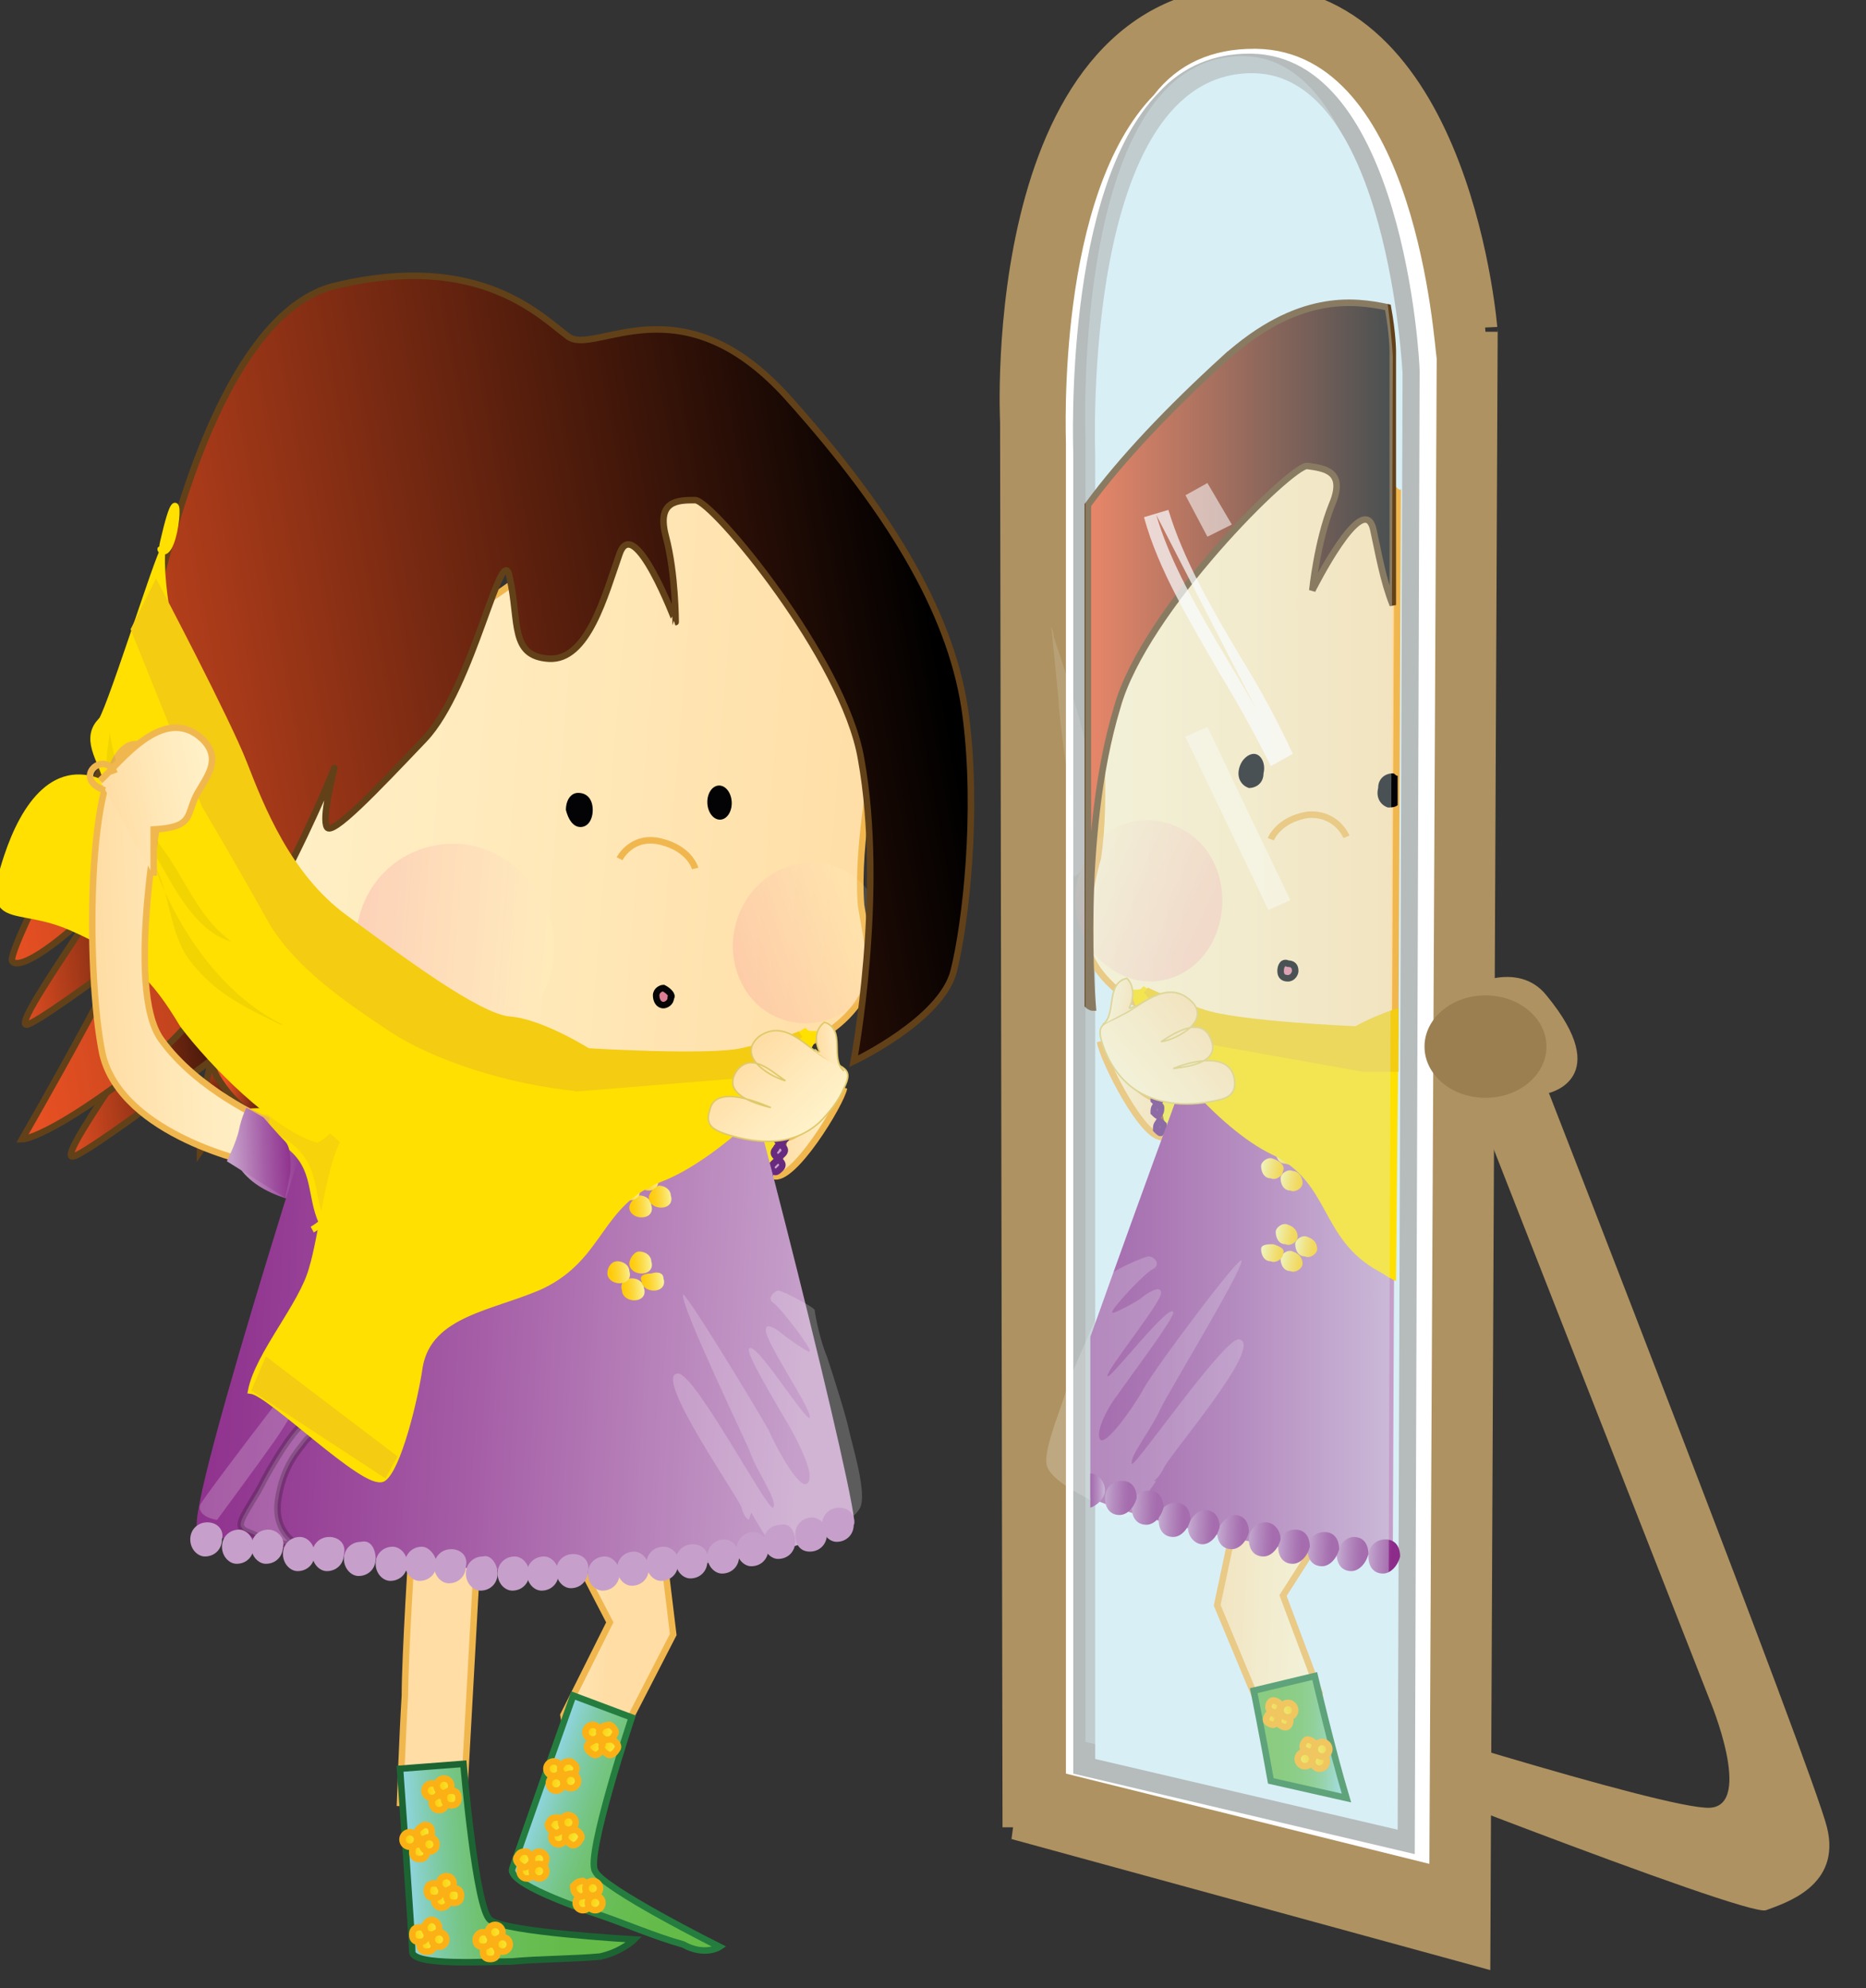 <svg xmlns="http://www.w3.org/2000/svg" version="1.0" viewBox="0 0 76.5 81.5"><rect x="0" y="0" width="76.5" height="81.5" fill="#333333" stroke="none"/><switch><g><path fill="#AE9261" d="M61 46.5l9.1 23.2s1.8 4.3 0 4.4c-1.8.1-15.6-4.3-15.6-4.3l-.9 1.7s18 7.1 18.8 6.8c.8-.3 3.1-1 2.5-3.4-.6-2.4-11.4-30.1-11.4-30.1s2.7-.6-.1-4c-1.2-1.5-3.3-.3-3.3-.3l-1.3 1s1 .2 1.4.2 2.5-.2 2.5.4c0 .6-.6 1.9-1.3 2-.6.2-2 .3-2 .3l1.6 2.1z"/><path fill="#AE9261" stroke="#AE9261" d="M41.6 74.9l19 5.2.3-66.5S59.9.1 51.5-.1c-10.9-.1-10 17.4-10 17.4l.1 57.6z"/><g fill="#FFF"><path d="M43.9 72.4L58.3 76l.2-61.3s-.7-12.4-7.1-12.4c-8.3-.1-7.6 15.9-7.6 15.9l.1 54.2z"/><path d="M58.6 76.4l-14.9-3.7V18.2c0-.4-.4-10.2 3.6-14.3 1-1.3 2.4-1.9 4.1-1.9h.1c6.6.1 7.3 12.2 7.4 12.7l-.3 61.7zm-14.4-4.2L58 75.7l.2-61c0-.1-.8-12.1-6.9-12.2h-.1c-1.5 0-2.8.6-3.8 1.6C43.6 8.1 44 17.9 44 18l.2 54.2z"/></g><g fill="#B6BBBB"><path d="M44.9 72.1L57.2 75l.2-59.7S56.8 3.1 51.3 3c-7.1-.1-6.5 15.6-6.5 15.6l.1 53.5z"/><path d="M58 76l-14-3.3V18.6c0-.4-.4-10.8 3.5-14.8 1-1.1 2.3-1.6 3.7-1.6h.1c6.2.1 6.9 12.5 6.9 13L58 76zm-12.4-4.5L56.5 74l.2-58.7c-.2-3.1-1.5-11.4-5.3-11.5h-.1c-1 0-1.8.4-2.6 1.1-3.4 3.5-3.1 13.6-3.1 13.7v52.9z"/></g><path fill="#D9EFF6" d="M44.9 72.1L57.3 75l.2-59.7S56.9 3.1 51.4 3c-7.1-.1-6.5 15.6-6.5 15.6v53.5z"/><path fill="#FAFDFF" d="M47 20.3c1 3.4 3.7 6.8 5.2 10.1m-.5.2c-.6-1.2-1.3-2.5-2.1-3.8-1.2-2.1-2.5-4.2-3.1-6.4l1-.3c.6 2 1.8 4.1 3 6.1.8 1.3 1.5 2.6 2.1 3.9l-.9.5zm-.1 6l-3.4-7.1 1-.5 3.3 7.1-.9.5zm-2.5-15.4l-.9-1.7.9-.5 1 1.7-1 .5z"/><linearGradient id="a" x1="319.126" x2="322.205" y1="8.311" y2="8.311" gradientTransform="rotate(8.175 -70.484 -1892.347)" gradientUnits="userSpaceOnUse"><stop offset="0" stop-color="#fff2ca"/><stop offset=".436" stop-color="#ffeabc"/><stop offset="1" stop-color="#ffdda4"/></linearGradient><path fill="url(#a)" stroke="#F1B74F" stroke-width=".267" d="M47.7 46.6c-.8.2-2.5-3.2-2.6-3.9.2.6 1.6 2.3 2.5 2.4"/><linearGradient id="b" x1="1364.014" x2="1368.342" y1="-23.126" y2="-23.126" gradientTransform="scale(-1 1) rotate(-2.464 2734.095 32987.846)" gradientUnits="userSpaceOnUse"><stop offset="0" stop-color="#fff2ca"/><stop offset=".436" stop-color="#ffeabc"/><stop offset="1" stop-color="#ffdda4"/></linearGradient><path fill="url(#b)" stroke="#F1B74F" stroke-width=".267" d="M54.2 62.9l-1.6 2.5 1.5 4-.2.6-1.1-.2s-.2-.6-.2-.7c0-.1-1.2.3-1.2.3l-1.5-3.6.7-3.3"/><linearGradient id="c" x1="300.048" x2="304.14" y1="1506.171" y2="1506.171" gradientTransform="matrix(-.394 -1.029 -.689 .487 1204.36 -378.748)" gradientUnits="userSpaceOnUse"><stop offset="0" stop-color="#f5eb3b"/><stop offset="1" stop-color="#ffca07"/></linearGradient><path fill="url(#c)" stroke="#926025" stroke-width=".267" d="M49.8 44.7s-1.9 2.5-2.2 1.3c-.3-1.2-.1-2.4-.1-2.4l.5-2.5s.9 1 1.4 1.6c.4.5.4 2 .4 2z"/><linearGradient id="d" x1="303.713" x2="304.178" y1="1505.465" y2="1505.465" gradientTransform="matrix(-.394 -1.029 -.689 .487 1204.36 -378.748)" gradientUnits="userSpaceOnUse"><stop offset="0" stop-color="#8d298b"/><stop offset=".17" stop-color="#943792"/><stop offset=".49" stop-color="#a65ba6"/><stop offset=".924" stop-color="#c496c5"/><stop offset="1" stop-color="#c9a1cb"/></linearGradient><path fill="url(#d)" stroke="#682A7E" stroke-width=".267" d="M47.8 41.1c-.1.1-.1.2-.1.3.1.1.2.2.2.1.1-.1.1-.2.1-.3 0-.1-.1-.1-.2-.1z"/><linearGradient id="e" x1="303.456" x2="303.922" y1="1505.671" y2="1505.671" gradientTransform="matrix(-.394 -1.029 -.689 .487 1204.36 -378.748)" gradientUnits="userSpaceOnUse"><stop offset="0" stop-color="#8d298b"/><stop offset=".17" stop-color="#943792"/><stop offset=".49" stop-color="#a65ba6"/><stop offset=".924" stop-color="#c496c5"/><stop offset="1" stop-color="#c9a1cb"/></linearGradient><path fill="url(#e)" stroke="#682A7E" stroke-width=".267" d="M47.8 41.5c-.1.1-.1.2-.1.3.1.1.2.2.2.1.1-.1.1-.2.1-.3 0-.1-.1-.2-.2-.1z"/><linearGradient id="f" x1="303.214" x2="303.68" y1="1505.97" y2="1505.97" gradientTransform="matrix(-.394 -1.029 -.689 .487 1204.36 -378.748)" gradientUnits="userSpaceOnUse"><stop offset="0" stop-color="#8d298b"/><stop offset=".17" stop-color="#943792"/><stop offset=".49" stop-color="#a65ba6"/><stop offset=".924" stop-color="#c496c5"/><stop offset="1" stop-color="#c9a1cb"/></linearGradient><path fill="url(#f)" stroke="#682A7E" stroke-width=".267" d="M47.7 41.9c-.1.1-.1.2-.1.3.1.1.2.2.2.1.1-.1.1-.2.1-.3 0-.1-.1-.2-.2-.1z"/><linearGradient id="g" x1="302.985" x2="303.451" y1="1506.214" y2="1506.214" gradientTransform="matrix(-.394 -1.029 -.689 .487 1204.36 -378.748)" gradientUnits="userSpaceOnUse"><stop offset="0" stop-color="#8d298b"/><stop offset=".17" stop-color="#943792"/><stop offset=".49" stop-color="#a65ba6"/><stop offset=".924" stop-color="#c496c5"/><stop offset="1" stop-color="#c9a1cb"/></linearGradient><path fill="url(#g)" stroke="#682A7E" stroke-width=".267" d="M47.6 42.2c-.1.1-.1.2-.1.3.1.1.2.2.2.1.1-.1.1-.2.1-.3 0-.1-.1-.1-.2-.1z"/><linearGradient id="h" x1="302.668" x2="303.134" y1="1506.561" y2="1506.561" gradientTransform="matrix(-.394 -1.029 -.689 .487 1204.36 -378.748)" gradientUnits="userSpaceOnUse"><stop offset="0" stop-color="#8d298b"/><stop offset=".17" stop-color="#943792"/><stop offset=".49" stop-color="#a65ba6"/><stop offset=".924" stop-color="#c496c5"/><stop offset="1" stop-color="#c9a1cb"/></linearGradient><path fill="url(#h)" stroke="#682A7E" stroke-width=".267" d="M47.5 42.7c-.1.1-.1.2-.1.3.1.1.2.2.2.1.1-.1.1-.2.1-.3 0-.1-.1-.1-.2-.1z"/><linearGradient id="i" x1="302.249" x2="302.715" y1="1506.811" y2="1506.811" gradientTransform="matrix(-.394 -1.029 -.689 .487 1204.36 -378.748)" gradientUnits="userSpaceOnUse"><stop offset="0" stop-color="#8d298b"/><stop offset=".17" stop-color="#943792"/><stop offset=".49" stop-color="#a65ba6"/><stop offset=".924" stop-color="#c496c5"/><stop offset="1" stop-color="#c9a1cb"/></linearGradient><path fill="url(#i)" stroke="#682A7E" stroke-width=".267" d="M47.5 43.3c-.1.1-.1.2-.1.3.1.1.2.2.2.1.1-.1.1-.2.1-.3 0-.1-.1-.2-.2-.1z"/><linearGradient id="j" x1="302.004" x2="302.47" y1="1507.167" y2="1507.167" gradientTransform="matrix(-.394 -1.029 -.689 .487 1204.36 -378.748)" gradientUnits="userSpaceOnUse"><stop offset="0" stop-color="#8d298b"/><stop offset=".17" stop-color="#943792"/><stop offset=".49" stop-color="#a65ba6"/><stop offset=".924" stop-color="#c496c5"/><stop offset="1" stop-color="#c9a1cb"/></linearGradient><path fill="url(#j)" stroke="#682A7E" stroke-width=".267" d="M47.3 43.7c-.1.1-.1.2-.1.3.1.1.2.2.2.1.1-.1.1-.2.1-.3 0-.1-.1-.2-.2-.1z"/><linearGradient id="k" x1="301.585" x2="302.051" y1="1507.375" y2="1507.375" gradientTransform="matrix(-.394 -1.029 -.689 .487 1204.36 -378.748)" gradientUnits="userSpaceOnUse"><stop offset="0" stop-color="#8d298b"/><stop offset=".17" stop-color="#943792"/><stop offset=".49" stop-color="#a65ba6"/><stop offset=".924" stop-color="#c496c5"/><stop offset="1" stop-color="#c9a1cb"/></linearGradient><path fill="url(#k)" stroke="#682A7E" stroke-width=".267" d="M47.4 44.2c-.1.1-.1.2-.1.3.1.1.2.2.2.1.1-.1.1-.2.1-.3 0-.1-.2-.1-.2-.1z"/><linearGradient id="l" x1="301.168" x2="301.633" y1="1507.632" y2="1507.632" gradientTransform="matrix(-.394 -1.029 -.689 .487 1204.36 -378.748)" gradientUnits="userSpaceOnUse"><stop offset="0" stop-color="#8d298b"/><stop offset=".17" stop-color="#943792"/><stop offset=".49" stop-color="#a65ba6"/><stop offset=".924" stop-color="#c496c5"/><stop offset="1" stop-color="#c9a1cb"/></linearGradient><path fill="url(#l)" stroke="#682A7E" stroke-width=".267" d="M47.4 44.8c-.1.1-.1.2-.1.3.1.1.2.2.2.1.1-.1.1-.2.1-.3-.1-.1-.2-.2-.2-.1z"/><linearGradient id="m" x1="300.748" x2="301.215" y1="1507.835" y2="1507.835" gradientTransform="matrix(-.394 -1.029 -.689 .487 1204.36 -378.748)" gradientUnits="userSpaceOnUse"><stop offset="0" stop-color="#8d298b"/><stop offset=".17" stop-color="#943792"/><stop offset=".49" stop-color="#a65ba6"/><stop offset=".924" stop-color="#c496c5"/><stop offset="1" stop-color="#c9a1cb"/></linearGradient><path fill="url(#m)" stroke="#682A7E" stroke-width=".267" d="M47.4 45.3c-.1.1-.1.2-.1.3.1.1.2.2.2.1.1-.1.1-.2.1-.3 0-.1-.1-.1-.2-.1z"/><linearGradient id="n" x1="300.216" x2="300.681" y1="1508.035" y2="1508.035" gradientTransform="matrix(-.394 -1.029 -.689 .487 1204.36 -378.748)" gradientUnits="userSpaceOnUse"><stop offset="0" stop-color="#8d298b"/><stop offset=".17" stop-color="#943792"/><stop offset=".49" stop-color="#a65ba6"/><stop offset=".924" stop-color="#c496c5"/><stop offset="1" stop-color="#c9a1cb"/></linearGradient><path fill="url(#n)" stroke="#682A7E" stroke-width=".267" d="M47.5 46c-.1.1-.1.2-.1.3.1.1.2.2.2.1.1-.1.1-.2.1-.3-.1-.1-.2-.2-.2-.1z"/><linearGradient id="o" x1="44.704" x2="57.226" y1="51.926" y2="51.926" gradientUnits="userSpaceOnUse"><stop offset="0" stop-color="#8c2b8a"/><stop offset=".173" stop-color="#933992"/><stop offset=".501" stop-color="#a55da6"/><stop offset=".944" stop-color="#c298c6"/><stop offset="1" stop-color="#c6a0ca"/></linearGradient><path fill="url(#o)" d="M44.7 61.4c1.4.6 3.8 1.3 8.2 2.1.8.1 2.4.2 4.2.3l.1-22.6c-2.6-.2-6.8-1.4-7.1-1-.2.2-3.3 8.7-5.4 14.6v6.6z"/><path fill="#F7F7F8" d="M47.3 60.7s.2-.1.4-.5c.1-.4 4.2-5.1 3.1-5.3-.6-.1-4.3 5.3-4.4 5.1-.1-.3.8-1.4 1.2-2.3.4-.8 3.2-5.4 3.3-6 .1-.5-3.5 4.3-4 5.2-.5.9-1.6 2.4-1.8 2.1-.2-.3.3-1.3.7-1.8.4-.6 2.3-3.1 2.3-3.4-.1-.5-2.7 2.9-2.7 2.6 0-.3 2.2-3 2.2-3.4 0-.4-.7.1-.8.2-.1.1-1.2.7-1.2.6-.1-.1 1.4-1.7 1.7-1.8.3-.2 0-.5-.2-.5s-1.5.6-1.5.7c0 .1-.4 1.1-.7 1.9-.4.9-1.1 2.5-1.2 2.9-.1.5-.9 2.3-.8 3 .1.7 1.7 1.4 2 1.6.3.2 1 .6 1.3.6.2 0 1.2-1.5 1.2-1.5" opacity=".21"/><linearGradient id="p" x1="1360.969" x2="1362.218" y1="-25.767" y2="-25.767" gradientTransform="scale(-1 1) rotate(-2.464 2734.095 32987.846)" gradientUnits="userSpaceOnUse"><stop offset="0" stop-color="#8c2b8a"/><stop offset=".173" stop-color="#933992"/><stop offset=".501" stop-color="#a55da6"/><stop offset=".944" stop-color="#c298c6"/><stop offset="1" stop-color="#c6a0ca"/></linearGradient><path fill="url(#p)" d="M56.1 63.8c0 .4.2.7.6.7.3 0 .6-.3.7-.7 0-.4-.2-.7-.6-.7-.4 0-.7.3-.7.7z"/><linearGradient id="q" x1="1362.186" x2="1363.435" y1="-25.801" y2="-25.801" gradientTransform="scale(-1 1) rotate(-2.464 2734.095 32987.846)" gradientUnits="userSpaceOnUse"><stop offset="0" stop-color="#8c2b8a"/><stop offset=".173" stop-color="#933992"/><stop offset=".501" stop-color="#a55da6"/><stop offset=".944" stop-color="#c298c6"/><stop offset="1" stop-color="#c6a0ca"/></linearGradient><path fill="url(#q)" d="M54.8 63.7c0 .4.2.7.6.7.3 0 .6-.3.7-.7 0-.4-.2-.7-.6-.7-.3 0-.6.3-.7.7z"/><linearGradient id="r" x1="1363.45" x2="1364.699" y1="-25.95" y2="-25.95" gradientTransform="scale(-1 1) rotate(-2.464 2734.095 32987.846)" gradientUnits="userSpaceOnUse"><stop offset="0" stop-color="#8c2b8a"/><stop offset=".173" stop-color="#933992"/><stop offset=".501" stop-color="#a55da6"/><stop offset=".944" stop-color="#c298c6"/><stop offset="1" stop-color="#c6a0ca"/></linearGradient><path fill="url(#r)" d="M53.6 63.5c0 .4.2.7.6.7.3 0 .6-.3.7-.7 0-.4-.2-.7-.6-.7-.4 0-.7.3-.7.7z"/><linearGradient id="s" x1="1364.682" x2="1365.932" y1="-25.944" y2="-25.944" gradientTransform="scale(-1 1) rotate(-2.464 2734.095 32987.846)" gradientUnits="userSpaceOnUse"><stop offset="0" stop-color="#8c2b8a"/><stop offset=".173" stop-color="#933992"/><stop offset=".501" stop-color="#a55da6"/><stop offset=".944" stop-color="#c298c6"/><stop offset="1" stop-color="#c6a0ca"/></linearGradient><path fill="url(#s)" d="M52.4 63.4c0 .4.2.7.6.7.3 0 .6-.3.7-.7 0-.4-.2-.7-.6-.7-.4 0-.7.3-.7.7z"/><linearGradient id="t" x1="1365.889" x2="1367.14" y1="-26.227" y2="-26.227" gradientTransform="scale(-1 1) rotate(-2.464 2734.095 32987.846)" gradientUnits="userSpaceOnUse"><stop offset="0" stop-color="#8c2b8a"/><stop offset=".173" stop-color="#933992"/><stop offset=".501" stop-color="#a55da6"/><stop offset=".944" stop-color="#c298c6"/><stop offset="1" stop-color="#c6a0ca"/></linearGradient><path fill="url(#t)" d="M51.2 63.1c0 .4.2.7.6.7.3 0 .6-.3.7-.7 0-.4-.3-.7-.6-.7-.4 0-.7.3-.7.7z"/><linearGradient id="u" x1="1367.129" x2="1368.379" y1="-26.425" y2="-26.425" gradientTransform="scale(-1 1) rotate(-2.464 2734.095 32987.846)" gradientUnits="userSpaceOnUse"><stop offset="0" stop-color="#8c2b8a"/><stop offset=".173" stop-color="#933992"/><stop offset=".501" stop-color="#a55da6"/><stop offset=".944" stop-color="#c298c6"/><stop offset="1" stop-color="#c6a0ca"/></linearGradient><path fill="url(#u)" d="M49.9 62.8c0 .4.2.7.6.7.3 0 .6-.3.7-.7 0-.4-.2-.7-.6-.7-.4.1-.6.4-.7.7z"/><linearGradient id="v" x1="1368.331" x2="1369.58" y1="-26.638" y2="-26.638" gradientTransform="scale(-1 1) rotate(-2.464 2734.095 32987.846)" gradientUnits="userSpaceOnUse"><stop offset="0" stop-color="#8c2b8a"/><stop offset=".173" stop-color="#933992"/><stop offset=".501" stop-color="#a55da6"/><stop offset=".944" stop-color="#c298c6"/><stop offset="1" stop-color="#c6a0ca"/></linearGradient><path fill="url(#v)" d="M48.7 62.6c0 .4.3.7.6.7s.6-.3.7-.7c0-.4-.2-.7-.6-.7-.3 0-.6.3-.7.7z"/><linearGradient id="w" x1="1369.558" x2="1370.808" y1="-26.886" y2="-26.886" gradientTransform="scale(-1 1) rotate(-2.464 2734.095 32987.846)" gradientUnits="userSpaceOnUse"><stop offset="0" stop-color="#8c2b8a"/><stop offset=".173" stop-color="#933992"/><stop offset=".501" stop-color="#a55da6"/><stop offset=".944" stop-color="#c298c6"/><stop offset="1" stop-color="#c6a0ca"/></linearGradient><path fill="url(#w)" d="M47.5 62.3c0 .4.2.7.6.7.3 0 .6-.3.7-.7 0-.4-.2-.7-.6-.7-.4 0-.7.3-.7.7z"/><linearGradient id="x" x1="1370.712" x2="1371.961" y1="-27.279" y2="-27.279" gradientTransform="scale(-1 1) rotate(-2.464 2734.095 32987.846)" gradientUnits="userSpaceOnUse"><stop offset="0" stop-color="#8c2b8a"/><stop offset=".173" stop-color="#933992"/><stop offset=".501" stop-color="#a55da6"/><stop offset=".944" stop-color="#c298c6"/><stop offset="1" stop-color="#c6a0ca"/></linearGradient><path fill="url(#x)" d="M46.4 61.8c0 .4.2.7.6.7.3 0 .6-.3.7-.7 0-.4-.2-.7-.6-.7-.4 0-.7.3-.7.7z"/><linearGradient id="y" x1="1371.86" x2="1373.108" y1="-27.672" y2="-27.672" gradientTransform="scale(-1 1) rotate(-2.464 2734.095 32987.846)" gradientUnits="userSpaceOnUse"><stop offset="0" stop-color="#8c2b8a"/><stop offset=".173" stop-color="#933992"/><stop offset=".501" stop-color="#a55da6"/><stop offset=".944" stop-color="#c298c6"/><stop offset="1" stop-color="#c6a0ca"/></linearGradient><path fill="url(#y)" d="M45.3 61.4c0 .4.2.7.6.7.3 0 .6-.3.7-.7 0-.4-.2-.7-.6-.7-.4 0-.7.3-.7.7z"/><linearGradient id="z" x1="44.708" x2="45.329" y1="61.021" y2="61.021" gradientUnits="userSpaceOnUse"><stop offset="0" stop-color="#8c2b8a"/><stop offset=".173" stop-color="#933992"/><stop offset=".501" stop-color="#a55da6"/><stop offset=".944" stop-color="#c298c6"/><stop offset="1" stop-color="#c6a0ca"/></linearGradient><path fill="url(#z)" d="M45.3 61.1c0-.4-.3-.7-.6-.7v1.4c.3-.1.6-.4.6-.7z"/><linearGradient id="A" x1="-1822.287" x2="-1821.502" y1="159.631" y2="159.631" gradientTransform="matrix(1.165 .199 -.168 .986 2203.073 249.23)" gradientUnits="userSpaceOnUse"><stop offset="0" stop-color="#f9f29d"/><stop offset=".189" stop-color="#fbe876"/><stop offset=".452" stop-color="#fcdb47"/><stop offset=".685" stop-color="#fed224"/><stop offset=".875" stop-color="#ffcc0f"/><stop offset="1" stop-color="#ffca07"/></linearGradient><path fill="url(#A)" d="M54 45c0 .2-.3.4-.5.3-.3 0-.4-.3-.4-.5s.3-.4.5-.3c.3.1.5.3.4.5z"/><linearGradient id="B" x1="-1821.89" x2="-1821.103" y1="158.906" y2="158.906" gradientTransform="matrix(1.165 .199 -.168 .986 2203.073 249.23)" gradientUnits="userSpaceOnUse"><stop offset="0" stop-color="#f9f29d"/><stop offset=".189" stop-color="#fbe876"/><stop offset=".452" stop-color="#fcdb47"/><stop offset=".685" stop-color="#fed224"/><stop offset=".875" stop-color="#ffcc0f"/><stop offset="1" stop-color="#ffca07"/></linearGradient><path fill="url(#B)" d="M54.6 44.4c0 .2-.3.4-.5.3-.3 0-.4-.3-.4-.5s.3-.4.5-.3c.3 0 .4.3.4.5z"/><linearGradient id="C" x1="-1822.62" x2="-1821.834" y1="158.576" y2="158.576" gradientTransform="matrix(1.165 .199 -.168 .986 2203.073 249.23)" gradientUnits="userSpaceOnUse"><stop offset="0" stop-color="#f9f29d"/><stop offset=".189" stop-color="#fbe876"/><stop offset=".452" stop-color="#fcdb47"/><stop offset=".685" stop-color="#fed224"/><stop offset=".875" stop-color="#ffcc0f"/><stop offset="1" stop-color="#ffca07"/></linearGradient><path fill="url(#C)" d="M53.8 43.9c0 .2-.3.4-.5.3-.3 0-.4-.3-.4-.5s.3-.4.5-.3c.3.1.5.3.4.5z"/><linearGradient id="D" x1="-1822.98" x2="-1822.195" y1="159.314" y2="159.314" gradientTransform="matrix(1.165 .199 -.168 .986 2203.073 249.23)" gradientUnits="userSpaceOnUse"><stop offset="0" stop-color="#f9f29d"/><stop offset=".189" stop-color="#fbe876"/><stop offset=".452" stop-color="#fcdb47"/><stop offset=".685" stop-color="#fed224"/><stop offset=".875" stop-color="#ffcc0f"/><stop offset="1" stop-color="#ffca07"/></linearGradient><path fill="url(#D)" d="M53.3 44.6c0 .2-.3.4-.5.3-.3 0-.4-.3-.4-.5s.3-.4.5-.3c.2 0 .4.3.4.5z"/><linearGradient id="E" x1="-1822.339" x2="-1821.552" y1="163.124" y2="163.124" gradientTransform="matrix(1.165 .199 -.168 .986 2203.073 249.23)" gradientUnits="userSpaceOnUse"><stop offset="0" stop-color="#f9f29d"/><stop offset=".189" stop-color="#fbe876"/><stop offset=".452" stop-color="#fcdb47"/><stop offset=".685" stop-color="#fed224"/><stop offset=".875" stop-color="#ffcc0f"/><stop offset="1" stop-color="#ffca07"/></linearGradient><path fill="url(#E)" d="M53.4 48.5c0 .2-.3.4-.5.3-.3 0-.4-.3-.4-.5s.3-.4.5-.3c.2 0 .4.2.4.5z"/><linearGradient id="F" x1="-1821.94" x2="-1821.153" y1="162.398" y2="162.398" gradientTransform="matrix(1.165 .199 -.168 .986 2203.073 249.23)" gradientUnits="userSpaceOnUse"><stop offset="0" stop-color="#f9f29d"/><stop offset=".189" stop-color="#fbe876"/><stop offset=".452" stop-color="#fcdb47"/><stop offset=".685" stop-color="#fed224"/><stop offset=".875" stop-color="#ffcc0f"/><stop offset="1" stop-color="#ffca07"/></linearGradient><path fill="url(#F)" d="M54 47.8c0 .2-.3.4-.5.3-.3 0-.4-.3-.4-.5s.3-.4.5-.3c.2.1.4.3.4.5z"/><linearGradient id="G" x1="-1822.671" x2="-1821.884" y1="162.068" y2="162.068" gradientTransform="matrix(1.165 .199 -.168 .986 2203.073 249.23)" gradientUnits="userSpaceOnUse"><stop offset="0" stop-color="#f9f29d"/><stop offset=".189" stop-color="#fbe876"/><stop offset=".452" stop-color="#fcdb47"/><stop offset=".685" stop-color="#fed224"/><stop offset=".875" stop-color="#ffcc0f"/><stop offset="1" stop-color="#ffca07"/></linearGradient><path fill="url(#G)" d="M53.2 47.4c0 .2-.3.4-.5.3-.3 0-.4-.3-.4-.5s.3-.4.5-.3c.2 0 .4.2.4.5z"/><linearGradient id="H" x1="-1823.031" x2="-1822.245" y1="162.807" y2="162.807" gradientTransform="matrix(1.165 .199 -.168 .986 2203.073 249.23)" gradientUnits="userSpaceOnUse"><stop offset="0" stop-color="#f9f29d"/><stop offset=".189" stop-color="#fbe876"/><stop offset=".452" stop-color="#fcdb47"/><stop offset=".685" stop-color="#fed224"/><stop offset=".875" stop-color="#ffcc0f"/><stop offset="1" stop-color="#ffca07"/></linearGradient><path fill="url(#H)" d="M52.6 48c0 .2-.3.4-.5.3-.3 0-.4-.3-.4-.5s.3-.4.5-.3c.3.1.5.3.4.5z"/><linearGradient id="I" x1="-1821.839" x2="-1821.053" y1="166.451" y2="166.451" gradientTransform="matrix(1.165 .199 -.168 .986 2203.073 249.23)" gradientUnits="userSpaceOnUse"><stop offset="0" stop-color="#f9f29d"/><stop offset=".189" stop-color="#fbe876"/><stop offset=".452" stop-color="#fcdb47"/><stop offset=".685" stop-color="#fed224"/><stop offset=".875" stop-color="#ffcc0f"/><stop offset="1" stop-color="#ffca07"/></linearGradient><path fill="url(#I)" d="M53.4 51.8c0 .2-.3.4-.5.3-.3 0-.4-.3-.4-.5s.3-.4.5-.3c.3.1.4.3.4.5z"/><linearGradient id="J" x1="-1821.44" x2="-1820.654" y1="165.726" y2="165.726" gradientTransform="matrix(1.165 .199 -.168 .986 2203.073 249.23)" gradientUnits="userSpaceOnUse"><stop offset="0" stop-color="#f9f29d"/><stop offset=".189" stop-color="#fbe876"/><stop offset=".452" stop-color="#fcdb47"/><stop offset=".685" stop-color="#fed224"/><stop offset=".875" stop-color="#ffcc0f"/><stop offset="1" stop-color="#ffca07"/></linearGradient><path fill="url(#J)" d="M54 51.2c0 .2-.3.4-.5.3-.3 0-.4-.3-.4-.5s.3-.4.5-.3c.3.1.4.3.4.5z"/><linearGradient id="K" x1="-1822.171" x2="-1821.384" y1="165.396" y2="165.396" gradientTransform="matrix(1.165 .199 -.168 .986 2203.073 249.23)" gradientUnits="userSpaceOnUse"><stop offset="0" stop-color="#f9f29d"/><stop offset=".189" stop-color="#fbe876"/><stop offset=".452" stop-color="#fcdb47"/><stop offset=".685" stop-color="#fed224"/><stop offset=".875" stop-color="#ffcc0f"/><stop offset="1" stop-color="#ffca07"/></linearGradient><path fill="url(#K)" d="M53.2 50.7c0 .2-.3.4-.5.3-.3 0-.4-.3-.4-.5s.3-.4.5-.3c.3.1.4.3.4.5z"/><linearGradient id="L" x1="-1822.532" x2="-1821.745" y1="166.211" y2="166.211" gradientTransform="matrix(1.165 .199 -.168 .986 2203.073 249.23)" gradientUnits="userSpaceOnUse"><stop offset="0" stop-color="#f9f29d"/><stop offset=".189" stop-color="#fbe876"/><stop offset=".452" stop-color="#fcdb47"/><stop offset=".685" stop-color="#fed224"/><stop offset=".875" stop-color="#ffcc0f"/><stop offset="1" stop-color="#ffca07"/></linearGradient><path fill="url(#L)" d="M52.6 51.4c0 .2-.3.4-.5.3-.3 0-.4-.3-.4-.5s.3-.2.5-.2c.3.1.5.2.4.4z"/><path fill="#F7F6F5" d="M43.1 25.7s.1.2.1.4c.4 1.2 1.4 4.2 1.5 5.5.1 1.5-.1 4.1-.6 4.3-.6.2-.3-1.8-.2-2.6 0-.8-.5-3.8-.5-4.6" opacity=".14"/><linearGradient id="M" x1="44.69" x2="57.301" y1="30.35" y2="30.35" gradientUnits="userSpaceOnUse"><stop offset="0" stop-color="#fff2ca"/><stop offset=".436" stop-color="#ffeabc"/><stop offset="1" stop-color="#ffdda4"/></linearGradient><path fill="url(#M)" stroke="#F1B74F" stroke-width=".267" d="M57.3 20.2c-1.3-1.2-2.5-2.1-3.7-2.1-2.8-.1-6.5.6-6.5.6s-2 6.5-2.1 8.5c0 1.9.4 5.5 0 8-.1.3-.2.8-.3 1.3v2.7c.4.9 1.4 1.9 3.3 2.6 2.5 1 6.1.8 7.6.8.3 0 .9 0 1.6-.1l.1-22.3z"/><path fill="#030305" d="M50.8 31.5c-.1.4.1.7.4.8.3 0 .6-.2.6-.6.1-.4-.1-.8-.4-.8-.2 0-.5.2-.6.6z"/><linearGradient id="N" x1="3157.901" x2="3166.581" y1="1780.403" y2="1780.403" gradientTransform="matrix(-.539 -.56 -.386 .828 2438.408 332.658)" gradientUnits="userSpaceOnUse"><stop offset="0" stop-color="#ec1475"/><stop offset="1" stop-color="#fff5cb"/></linearGradient><path fill="url(#N)" d="M44.6 35c-.9 1.5-.6 3.6.8 4.6 1.4 1.1 3.3.7 4.2-.8.9-1.5.6-3.6-.8-4.6-1.4-1-3.3-.7-4.2.8z" opacity=".13"/><path fill="none" stroke="#F1B74F" stroke-width=".267" d="M55.2 34.3s-.4-1-1.6-.9c-1.2.2-1.5 1-1.5 1"/><path fill="#DC7D93" stroke="#040504" stroke-width=".267" d="M52.5 39.8c0 .2.1.3.3.3.2 0 .3-.2.3-.3 0-.2-.1-.3-.3-.3-.2-.1-.3.1-.3.3z"/><linearGradient id="O" x1="44.677" x2="57.322" y1="26.937" y2="26.937" gradientUnits="userSpaceOnUse"><stop offset="0" stop-color="#ef5324"/><stop offset=".713" stop-color="#45180a"/><stop offset="1"/></linearGradient><path fill="url(#O)" stroke="#624119" stroke-width=".267" d="M50.2 14.7c-2.3 2.1-4.2 4.1-5.6 6v20.5c.1.1.2.1.2.1s-.6-7 1-12.3c1.1-4 7.2-10 7.8-9.9.7.1 1.6.2 1 1.6-.6 1.5-.8 3.5-.8 3.5s2.1-4.2 2.5-2.5c.2.9.4 2.1.8 3.1V14.4s0-.7-.2-1.8c-1.4-.3-3.7-.6-6.7 2.1z"/><path fill="#030305" d="M57.3 31.8c-.1 0-.1-.1-.2-.1-.3 0-.6.2-.6.6-.1.4.1.7.4.8.1 0 .3 0 .4-.1v-1.2z"/><linearGradient id="P" x1="55.112" x2="51.335" y1="71.255" y2="71.255" gradientUnits="userSpaceOnUse"><stop offset="0" stop-color="#92d7ec"/><stop offset=".06" stop-color="#89d1cb"/><stop offset=".137" stop-color="#7fcba8"/><stop offset=".223" stop-color="#77c68a"/><stop offset=".316" stop-color="#70c271"/><stop offset=".42" stop-color="#6bbf5e"/><stop offset=".542" stop-color="#67bd51"/><stop offset=".697" stop-color="#65bb49"/><stop offset="1" stop-color="#64bb47"/></linearGradient><path fill="url(#P)" stroke="#247D3E" stroke-width=".267" d="M53.9 68.7l-2.5.6s.4 2 .7 3.7l3.1.7c-.6-2-1.3-5-1.3-5z"/><linearGradient id="Q" x1="454.262" x2="454.825" y1="-139.155" y2="-139.155" gradientTransform="rotate(-14.134 1106.72 1581.833)" gradientUnits="userSpaceOnUse"><stop offset="0" stop-color="#f5eb3b"/><stop offset="1" stop-color="#ffca07"/></linearGradient><circle cx="54.1" cy="72.2" r=".3" fill="url(#Q)" stroke="#FBB116" stroke-width=".267"/><linearGradient id="R" x1="454.551" x2="455.112" y1="-139.638" y2="-139.638" gradientTransform="rotate(-14.134 1106.72 1581.833)" gradientUnits="userSpaceOnUse"><stop offset="0" stop-color="#f5eb3b"/><stop offset="1" stop-color="#ffca07"/></linearGradient><circle cx="54.2" cy="71.7" r=".3" fill="url(#R)" stroke="#FBB116" stroke-width=".267"/><linearGradient id="S" x1="454.031" x2="454.593" y1="-139.853" y2="-139.853" gradientTransform="rotate(-14.134 1106.72 1581.833)" gradientUnits="userSpaceOnUse"><stop offset="0" stop-color="#f5eb3b"/><stop offset="1" stop-color="#ffca07"/></linearGradient><path fill="url(#S)" stroke="#FBB116" stroke-width=".267" d="M53.9 71.5c0 .2-.1.3-.2.3s-.3-.1-.3-.2.1-.3.2-.3.3.1.3.2z"/><linearGradient id="T" x1="453.769" x2="454.332" y1="-139.361" y2="-139.361" gradientTransform="rotate(-14.134 1106.72 1581.833)" gradientUnits="userSpaceOnUse"><stop offset="0" stop-color="#f5eb3b"/><stop offset="1" stop-color="#ffca07"/></linearGradient><circle cx="53.5" cy="72.1" r=".3" fill="url(#T)" stroke="#FBB116" stroke-width=".267"/><linearGradient id="U" x1="453.267" x2="453.827" y1="-141.059" y2="-141.059" gradientTransform="rotate(-14.134 1106.72 1581.833)" gradientUnits="userSpaceOnUse"><stop offset="0" stop-color="#f5eb3b"/><stop offset="1" stop-color="#ffca07"/></linearGradient><path fill="url(#U)" stroke="#FBB116" stroke-width=".267" d="M52.9 70.5c0 .2-.1.3-.2.3s-.3-.1-.3-.2c0-.2.1-.3.2-.3s.3.1.3.2z"/><linearGradient id="V" x1="453.553" x2="454.116" y1="-141.543" y2="-141.543" gradientTransform="rotate(-14.134 1106.72 1581.833)" gradientUnits="userSpaceOnUse"><stop offset="0" stop-color="#f5eb3b"/><stop offset="1" stop-color="#ffca07"/></linearGradient><circle cx="52.8" cy="70.1" r=".3" fill="url(#V)" stroke="#FBB116" stroke-width=".267"/><linearGradient id="W" x1="453.034" x2="453.595" y1="-141.758" y2="-141.758" gradientTransform="rotate(-14.134 1106.72 1581.833)" gradientUnits="userSpaceOnUse"><stop offset="0" stop-color="#f5eb3b"/><stop offset="1" stop-color="#ffca07"/></linearGradient><path fill="url(#W)" stroke="#FBB116" stroke-width=".267" d="M52.5 69.9c0 .1-.1.3-.2.3s-.3-.1-.3-.2c0-.2.1-.3.2-.3s.3.1.3.2z"/><linearGradient id="X" x1="452.774" x2="453.336" y1="-141.265" y2="-141.265" gradientTransform="rotate(-14.134 1106.72 1581.833)" gradientUnits="userSpaceOnUse"><stop offset="0" stop-color="#f5eb3b"/><stop offset="1" stop-color="#ffca07"/></linearGradient><path fill="url(#X)" stroke="#FBB116" stroke-width=".267" d="M52.4 70.4c0 .1-.1.3-.2.3s-.3-.1-.3-.2.1-.3.2-.3.2.1.3.2z"/><path fill="#FFE000" stroke="#FFE000" stroke-width=".267" d="M57.2 42.1c-3.6.7-7.1.8-10.3-1.5-.1.1-.2.1-.4.1.7 2.2 3.6 5.5 5.7 6.5 2.5 1.2 2 3.5 4.4 4.8.2.1.3.2.5.3l.1-10.2z"/><path fill="#F4CC12" stroke="#F4CC12" stroke-width=".267" d="M57.2 41.5c-.9.3-1.6.7-1.6.7s-4.9-.2-6.3-.7c-1.3-.4-2.3-.9-2.3-.9l1.6 1.9 7.3 1.3h1.3v-2.3z"/><linearGradient id="Y" x1="587.129" x2="591.385" y1="-319.879" y2="-319.879" gradientTransform="rotate(-40.498 810.855 595.41)" gradientUnits="userSpaceOnUse"><stop offset="0" stop-color="#fff2ca"/><stop offset=".436" stop-color="#ffeabc"/><stop offset="1" stop-color="#ffdda4"/></linearGradient><path fill="url(#Y)" stroke="#DFC96B" stroke-width=".063" d="M48.8 41c.9.8-.5 1.6-1.2 1.7.6-.4 1.6-1 2-.2.5 1-.7 1.2-1.5 1.3.7-.3 2.3-.7 2.5.4.1.6-.2.8-.7.9-1.3.3-2.8.2-3.8-.8-.4-.4-.7-.9-.9-1.5-.3-.9.1-.8.8-1.2.7-.3 1.8-1.5 2.8-.6z"/><linearGradient id="Z" x1="319.127" x2="320.328" y1="4.854" y2="4.854" gradientTransform="rotate(8.175 -70.484 -1892.347)" gradientUnits="userSpaceOnUse"><stop offset="0" stop-color="#fff2ca"/><stop offset=".436" stop-color="#ffeabc"/><stop offset="1" stop-color="#ffdda4"/></linearGradient><path fill="url(#Z)" stroke="#DFC96B" stroke-width=".063" d="M45.2 42c.6-.4.1-1.7 1-1.9.3.3.3.8.1 1.2 0 .1.2-.1.2 0"/><path fill="#D9EFF6" d="M44.5 71.4l12.4 2.9.2-59.7S56.5 2.4 51 2.3c-7.1-.1-6.5 15.6-6.5 15.6v53.5z" opacity=".33"/><linearGradient id="aa" x1="-182.011" x2="-178.931" y1="57.151" y2="57.151" gradientTransform="matrix(-1 .045 .045 1 -149.732 -2.616)" gradientUnits="userSpaceOnUse"><stop offset="0" stop-color="#fff2ca"/><stop offset=".436" stop-color="#ffeabc"/><stop offset="1" stop-color="#ffdda4"/></linearGradient><path fill="url(#aa)" stroke="#F1B74F" stroke-width=".267" d="M31.7 48.2c.8.3 2.8-3 2.9-3.6-.3.6-1.9 2.2-2.7 2.1"/><linearGradient id="ab" x1="-160.114" x2="-156.868" y1="57.16" y2="57.16" gradientTransform="matrix(-1 .045 .045 1 -149.732 -2.616)" gradientUnits="userSpaceOnUse"><stop offset="0" stop-color="#8c2b8a"/><stop offset=".173" stop-color="#933992"/><stop offset=".501" stop-color="#a55da6"/><stop offset=".944" stop-color="#c298c6"/><stop offset="1" stop-color="#c6a0ca"/></linearGradient><path fill="url(#ab)" d="M12.7 46c-3.2-2-4.9 2.1-.7 3.2.7-3.2.4-.9.7-3.2"/><linearGradient id="ac" x1="1867.972" x2="1872.299" y1="-23.733" y2="-23.733" gradientTransform="rotate(3.14 -717.238 -33676.293)" gradientUnits="userSpaceOnUse"><stop offset="0" stop-color="#fff2ca"/><stop offset=".436" stop-color="#ffeabc"/><stop offset="1" stop-color="#ffdda4"/></linearGradient><path fill="url(#ac)" stroke="#F1B74F" stroke-width=".267" d="M23.6 63.8l1.4 2.7-1.9 3.8.1.6 1.1-.1s.2-.6.3-.7c0-.1 1.2.4 1.2.4l1.8-3.5-.4-3.3"/><linearGradient id="ad" x1="587.53" x2="591.622" y1="2071.452" y2="2071.452" gradientTransform="matrix(.492 -.986 .638 .552 -1580.2 -516.236)" gradientUnits="userSpaceOnUse"><stop offset="0" stop-color="#f5eb3b"/><stop offset="1" stop-color="#ffca07"/></linearGradient><path fill="url(#ad)" stroke="#926025" stroke-width=".267" d="M29.8 46.1s1.7 2.7 2.1 1.6c.4-1.1.3-2.4.3-2.4l-.3-2.6s-1 .9-1.5 1.4c-.5.5-.6 2-.6 2z"/><linearGradient id="ae" x1="591.195" x2="591.66" y1="2070.746" y2="2070.746" gradientTransform="matrix(.492 -.986 .638 .552 -1580.2 -516.236)" gradientUnits="userSpaceOnUse"><stop offset="0" stop-color="#8d298b"/><stop offset=".17" stop-color="#943792"/><stop offset=".49" stop-color="#a65ba6"/><stop offset=".924" stop-color="#c496c5"/><stop offset="1" stop-color="#c9a1cb"/></linearGradient><path fill="url(#ae)" stroke="#682A7E" stroke-width=".267" d="M32 42.7c.1.1.1.2 0 .3-.1.1-.2.2-.3.1-.1-.1-.1-.2 0-.3.1-.1.3-.1.3-.1z"/><linearGradient id="af" x1="590.938" x2="591.404" y1="2070.952" y2="2070.952" gradientTransform="matrix(.492 -.986 .638 .552 -1580.2 -516.236)" gradientUnits="userSpaceOnUse"><stop offset="0" stop-color="#8d298b"/><stop offset=".17" stop-color="#943792"/><stop offset=".49" stop-color="#a65ba6"/><stop offset=".924" stop-color="#c496c5"/><stop offset="1" stop-color="#c9a1cb"/></linearGradient><path fill="url(#af)" stroke="#682A7E" stroke-width=".267" d="M32 43.1c.1.1.1.2 0 .3-.1.1-.2.2-.3.1-.1-.1-.1-.2 0-.3.2-.1.3-.2.3-.1z"/><linearGradient id="ag" x1="590.696" x2="591.162" y1="2071.251" y2="2071.251" gradientTransform="matrix(.492 -.986 .638 .552 -1580.2 -516.236)" gradientUnits="userSpaceOnUse"><stop offset="0" stop-color="#8d298b"/><stop offset=".17" stop-color="#943792"/><stop offset=".49" stop-color="#a65ba6"/><stop offset=".924" stop-color="#c496c5"/><stop offset="1" stop-color="#c9a1cb"/></linearGradient><path fill="url(#ag)" stroke="#682A7E" stroke-width=".267" d="M32.1 43.5c.1.1.1.2 0 .3 0 .2-.1.2-.2.2-.1-.1-.1-.2 0-.3 0-.2.1-.3.2-.2z"/><linearGradient id="ah" x1="590.467" x2="590.933" y1="2071.495" y2="2071.495" gradientTransform="matrix(.492 -.986 .638 .552 -1580.2 -516.236)" gradientUnits="userSpaceOnUse"><stop offset="0" stop-color="#8d298b"/><stop offset=".17" stop-color="#943792"/><stop offset=".49" stop-color="#a65ba6"/><stop offset=".924" stop-color="#c496c5"/><stop offset="1" stop-color="#c9a1cb"/></linearGradient><path fill="url(#ah)" stroke="#682A7E" stroke-width=".267" d="M32.2 43.9c.1.1.1.2 0 .3-.1.1-.2.2-.3.1-.1-.1-.1-.2 0-.3.1-.2.2-.2.3-.1z"/><linearGradient id="ai" x1="590.149" x2="590.615" y1="2071.842" y2="2071.842" gradientTransform="matrix(.492 -.986 .638 .552 -1580.2 -516.236)" gradientUnits="userSpaceOnUse"><stop offset="0" stop-color="#8d298b"/><stop offset=".17" stop-color="#943792"/><stop offset=".49" stop-color="#a65ba6"/><stop offset=".924" stop-color="#c496c5"/><stop offset="1" stop-color="#c9a1cb"/></linearGradient><path fill="url(#ai)" stroke="#682A7E" stroke-width=".267" d="M32.2 44.4c.1.1.1.2 0 .3-.1.1-.2.2-.3.1-.1-.1-.1-.2 0-.3.1-.1.2-.2.3-.1z"/><linearGradient id="aj" x1="589.731" x2="590.197" y1="2072.092" y2="2072.092" gradientTransform="matrix(.492 -.986 .638 .552 -1580.2 -516.236)" gradientUnits="userSpaceOnUse"><stop offset="0" stop-color="#8d298b"/><stop offset=".17" stop-color="#943792"/><stop offset=".49" stop-color="#a65ba6"/><stop offset=".924" stop-color="#c496c5"/><stop offset="1" stop-color="#c9a1cb"/></linearGradient><path fill="url(#aj)" stroke="#682A7E" stroke-width=".267" d="M32.2 44.9c.1.1.1.2 0 .3-.1.1-.2.2-.3.1-.1-.1-.1-.2 0-.3.1-.1.2-.1.3-.1z"/><linearGradient id="ak" x1="589.486" x2="589.952" y1="2072.448" y2="2072.448" gradientTransform="matrix(.492 -.986 .638 .552 -1580.2 -516.236)" gradientUnits="userSpaceOnUse"><stop offset="0" stop-color="#8d298b"/><stop offset=".17" stop-color="#943792"/><stop offset=".49" stop-color="#a65ba6"/><stop offset=".924" stop-color="#c496c5"/><stop offset="1" stop-color="#c9a1cb"/></linearGradient><path fill="url(#ak)" stroke="#682A7E" stroke-width=".267" d="M32.3 45.4c.1.1.1.2 0 .3-.1.1-.2.2-.3.1-.1-.1-.1-.2 0-.3.1-.2.2-.2.3-.1z"/><linearGradient id="al" x1="589.066" x2="589.533" y1="2072.656" y2="2072.656" gradientTransform="matrix(.492 -.986 .638 .552 -1580.2 -516.236)" gradientUnits="userSpaceOnUse"><stop offset="0" stop-color="#8d298b"/><stop offset=".17" stop-color="#943792"/><stop offset=".49" stop-color="#a65ba6"/><stop offset=".924" stop-color="#c496c5"/><stop offset="1" stop-color="#c9a1cb"/></linearGradient><path fill="url(#al)" stroke="#682A7E" stroke-width=".267" d="M32.2 45.9c.1.1.1.2 0 .3-.1.1-.2.2-.3.1-.1-.1-.1-.2 0-.3.1-.1.2-.2.3-.1z"/><linearGradient id="am" x1="588.65" x2="589.115" y1="2072.913" y2="2072.913" gradientTransform="matrix(.492 -.986 .638 .552 -1580.2 -516.236)" gradientUnits="userSpaceOnUse"><stop offset="0" stop-color="#8d298b"/><stop offset=".17" stop-color="#943792"/><stop offset=".49" stop-color="#a65ba6"/><stop offset=".924" stop-color="#c496c5"/><stop offset="1" stop-color="#c9a1cb"/></linearGradient><path fill="url(#am)" stroke="#682A7E" stroke-width=".267" d="M32.2 46.4c.1.1.1.2 0 .3-.1.1-.2.2-.3.1-.1-.1-.1-.2 0-.3.1-.1.2-.1.3-.1z"/><linearGradient id="an" x1="588.23" x2="588.696" y1="2073.116" y2="2073.116" gradientTransform="matrix(.492 -.986 .638 .552 -1580.2 -516.236)" gradientUnits="userSpaceOnUse"><stop offset="0" stop-color="#8d298b"/><stop offset=".17" stop-color="#943792"/><stop offset=".49" stop-color="#a65ba6"/><stop offset=".924" stop-color="#c496c5"/><stop offset="1" stop-color="#c9a1cb"/></linearGradient><path fill="url(#an)" stroke="#682A7E" stroke-width=".267" d="M32.1 47c.1.1.1.2 0 .3-.1.1-.2.2-.3.1-.1-.1-.1-.2 0-.3.1-.2.2-.2.3-.1z"/><linearGradient id="ao" x1="587.698" x2="588.163" y1="2073.316" y2="2073.316" gradientTransform="matrix(.492 -.986 .638 .552 -1580.2 -516.236)" gradientUnits="userSpaceOnUse"><stop offset="0" stop-color="#8d298b"/><stop offset=".17" stop-color="#943792"/><stop offset=".49" stop-color="#a65ba6"/><stop offset=".924" stop-color="#c496c5"/><stop offset="1" stop-color="#c9a1cb"/></linearGradient><path fill="url(#ao)" stroke="#682A7E" stroke-width=".267" d="M32 47.6c.1.1.1.2 0 .3-.1.1-.2.2-.3.1-.1-.1-.1-.2 0-.3.1-.1.2-.2.3-.1z"/><linearGradient id="ap" x1="1861.385" x2="1863.994" y1="-22.106" y2="-22.106" gradientTransform="rotate(3.14 -717.238 -33676.293)" gradientUnits="userSpaceOnUse"><stop offset="0" stop-color="#fff2ca"/><stop offset=".436" stop-color="#ffeabc"/><stop offset="1" stop-color="#ffdda4"/></linearGradient><path fill="url(#ap)" stroke="#F1B74F" stroke-width=".267" d="M16.9 63.2s-.3 4.7-.3 6.3c-.1 1.6-.2 4.4-.2 4.4l2.6.1.6-10.8h-2.7z"/><linearGradient id="aq" x1="1852.54" x2="1879.48" y1="-38.096" y2="-38.096" gradientTransform="rotate(3.14 -717.238 -33676.293)" gradientUnits="userSpaceOnUse"><stop offset="0" stop-color="#8c2b8a"/><stop offset=".173" stop-color="#933992"/><stop offset=".501" stop-color="#a55da6"/><stop offset=".944" stop-color="#c298c6"/><stop offset="1" stop-color="#c6a0ca"/></linearGradient><path fill="url(#aq)" d="M14.3 41S7.5 61.9 8.1 62.7c.6.7 13.4 2 16.6 1.8 8.6-.6 9.9-2 10.3-2 .4 0-4.8-20.6-5.2-21-.3-.4-5 .4-7.5.3-2.5-.1-7.5-.8-8-.8z"/><path fill="#F7F7F8" d="M30.7 62.3s-.2-.1-.3-.5c-.1-.4-3.7-5.5-2.6-5.5.7 0 3.7 5.7 3.9 5.5.2-.3-.7-1.5-1-2.4-.4-.9-2.7-5.7-2.7-6.3-.1-.5 3 4.6 3.5 5.5.4.9 1.3 2.5 1.6 2.2.3-.3-.2-1.3-.5-1.9-.3-.6-2-3.3-1.9-3.6.2-.5 2.4 3.1 2.5 2.8.1-.3-1.9-3.2-1.8-3.6 0-.4.7.2.7.2.1.1 1.1.8 1.1.7.1-.1-1.2-1.8-1.5-2-.3-.2.1-.5.2-.5.2 0 1.5.7 1.5.8 0 .1.2 1.2.5 1.9.3.9.8 2.5.9 3 .1.5.7 2.4.5 3.1-.2.7-1.8 1.2-2.1 1.4-.3.1-1.1.5-1.3.5-.2 0-1.1-1.6-1.1-1.6m-21.9.3s-.8-.1-.7-.6c0-.1 2.2-3 2.9-3.9.7-.9 2.1-3.8 2.6-3.7.5.1-1.7 3.9-2.4 4.9-.7 1-2.4 3.3-2.4 3.3z" opacity=".21"/><path fill="#F7F7F8" stroke="#000" stroke-width=".267" d="M12.4 63.4c-.1 0-1.2-.5-1-1.9.2-1.4.8-2 1.1-2.4.2-.3 1-.7.3-.9-.5-.2-1.8 2.1-2.1 2.7-.3.6-1 1.5-.8 1.7.1.2.4.2.9.5.2.1 1.6.3 1.6.3z" opacity=".21"/><linearGradient id="ar" x1="1852.359" x2="1853.609" y1="-27.02" y2="-27.02" gradientTransform="rotate(3.14 -717.238 -33676.293)" gradientUnits="userSpaceOnUse"><stop offset="0" stop-color="#8c2b8a"/><stop offset=".173" stop-color="#933992"/><stop offset=".501" stop-color="#a55da6"/><stop offset=".944" stop-color="#c298c6"/><stop offset="1" stop-color="#c6a0ca"/></linearGradient><path fill="url(#ar)" d="M9.1 63.1c0 .4-.3.7-.7.7-.3 0-.6-.3-.6-.7 0-.4.3-.7.7-.7.4 0 .7.3.6.7z"/><linearGradient id="as" x1="1853.609" x2="1854.858" y1="-26.834" y2="-26.834" gradientTransform="rotate(3.14 -717.238 -33676.293)" gradientUnits="userSpaceOnUse"><stop offset="0" stop-color="#8c2b8a"/><stop offset=".173" stop-color="#933992"/><stop offset=".501" stop-color="#a55da6"/><stop offset=".944" stop-color="#c298c6"/><stop offset="1" stop-color="#c6a0ca"/></linearGradient><path fill="url(#as)" d="M10.4 63.4c0 .4-.3.7-.7.7-.3 0-.6-.3-.6-.7 0-.4.3-.7.7-.7.3 0 .6.3.6.7z"/><linearGradient id="at" x1="1854.865" x2="1856.113" y1="-26.851" y2="-26.851" gradientTransform="rotate(3.14 -717.238 -33676.293)" gradientUnits="userSpaceOnUse"><stop offset="0" stop-color="#8c2b8a"/><stop offset=".173" stop-color="#933992"/><stop offset=".501" stop-color="#a55da6"/><stop offset=".944" stop-color="#c298c6"/><stop offset="1" stop-color="#c6a0ca"/></linearGradient><path fill="url(#at)" d="M11.6 63.4c0 .4-.3.7-.7.7-.3 0-.6-.3-.6-.7 0-.4.3-.7.7-.7.4 0 .7.4.6.7z"/><linearGradient id="au" x1="1856.114" x2="1857.363" y1="-26.665" y2="-26.665" gradientTransform="rotate(3.14 -717.238 -33676.293)" gradientUnits="userSpaceOnUse"><stop offset="0" stop-color="#8c2b8a"/><stop offset=".173" stop-color="#933992"/><stop offset=".501" stop-color="#a55da6"/><stop offset=".944" stop-color="#c298c6"/><stop offset="1" stop-color="#c6a0ca"/></linearGradient><path fill="url(#au)" d="M12.9 63.7c0 .4-.3.7-.7.7-.3 0-.6-.3-.6-.7 0-.4.3-.7.7-.7.3 0 .6.3.6.7z"/><linearGradient id="av" x1="1857.393" x2="1858.642" y1="-26.724" y2="-26.724" gradientTransform="rotate(3.14 -717.238 -33676.293)" gradientUnits="userSpaceOnUse"><stop offset="0" stop-color="#8c2b8a"/><stop offset=".173" stop-color="#933992"/><stop offset=".501" stop-color="#a55da6"/><stop offset=".944" stop-color="#c298c6"/><stop offset="1" stop-color="#c6a0ca"/></linearGradient><path fill="url(#av)" d="M14.1 63.7c0 .4-.3.7-.7.7-.3 0-.6-.3-.6-.7 0-.4.3-.7.7-.7.4 0 .7.3.6.7z"/><linearGradient id="aw" x1="1858.643" x2="1859.893" y1="-26.645" y2="-26.645" gradientTransform="rotate(3.14 -717.238 -33676.293)" gradientUnits="userSpaceOnUse"><stop offset="0" stop-color="#8c2b8a"/><stop offset=".173" stop-color="#933992"/><stop offset=".501" stop-color="#a55da6"/><stop offset=".944" stop-color="#c298c6"/><stop offset="1" stop-color="#c6a0ca"/></linearGradient><path fill="url(#aw)" d="M15.4 63.9c0 .4-.3.7-.7.7-.3 0-.6-.3-.6-.7 0-.4.3-.7.7-.7.4-.1.6.3.6.7z"/><linearGradient id="ax" x1="1859.942" x2="1861.192" y1="-26.489" y2="-26.489" gradientTransform="rotate(3.14 -717.238 -33676.293)" gradientUnits="userSpaceOnUse"><stop offset="0" stop-color="#8c2b8a"/><stop offset=".173" stop-color="#933992"/><stop offset=".501" stop-color="#a55da6"/><stop offset=".944" stop-color="#c298c6"/><stop offset="1" stop-color="#c6a0ca"/></linearGradient><path fill="url(#ax)" d="M16.7 64.1c0 .4-.3.7-.7.7-.3 0-.6-.3-.6-.7 0-.4.3-.7.7-.7.3 0 .6.3.6.7z"/><linearGradient id="ay" x1="1861.141" x2="1862.391" y1="-26.485" y2="-26.485" gradientTransform="rotate(3.14 -717.238 -33676.293)" gradientUnits="userSpaceOnUse"><stop offset="0" stop-color="#8c2b8a"/><stop offset=".173" stop-color="#933992"/><stop offset=".501" stop-color="#a55da6"/><stop offset=".944" stop-color="#c298c6"/><stop offset="1" stop-color="#c6a0ca"/></linearGradient><path fill="url(#ay)" d="M17.9 64.1c0 .4-.3.7-.7.7-.3 0-.6-.3-.6-.7 0-.4.3-.7.7-.7.3 0 .6.4.6.7z"/><linearGradient id="az" x1="1862.398" x2="1863.647" y1="-26.502" y2="-26.502" gradientTransform="rotate(3.14 -717.238 -33676.293)" gradientUnits="userSpaceOnUse"><stop offset="0" stop-color="#8c2b8a"/><stop offset=".173" stop-color="#933992"/><stop offset=".501" stop-color="#a55da6"/><stop offset=".944" stop-color="#c298c6"/><stop offset="1" stop-color="#c6a0ca"/></linearGradient><path fill="url(#az)" d="M19.1 64.2c0 .4-.3.7-.7.7-.3 0-.6-.3-.6-.7 0-.4.3-.7.7-.7.4 0 .7.3.6.7z"/><linearGradient id="aA" x1="1863.647" x2="1864.896" y1="-26.316" y2="-26.316" gradientTransform="rotate(3.14 -717.238 -33676.293)" gradientUnits="userSpaceOnUse"><stop offset="0" stop-color="#8c2b8a"/><stop offset=".173" stop-color="#933992"/><stop offset=".501" stop-color="#a55da6"/><stop offset=".944" stop-color="#c298c6"/><stop offset="1" stop-color="#c6a0ca"/></linearGradient><path fill="url(#aA)" d="M20.4 64.5c0 .4-.3.7-.7.7-.3 0-.6-.3-.6-.7 0-.4.3-.7.7-.7.3-.1.6.3.6.7z"/><linearGradient id="aB" x1="1864.926" x2="1866.176" y1="-26.374" y2="-26.374" gradientTransform="rotate(3.14 -717.238 -33676.293)" gradientUnits="userSpaceOnUse"><stop offset="0" stop-color="#8c2b8a"/><stop offset=".173" stop-color="#933992"/><stop offset=".501" stop-color="#a55da6"/><stop offset=".944" stop-color="#c298c6"/><stop offset="1" stop-color="#c6a0ca"/></linearGradient><path fill="url(#aB)" d="M21.7 64.5c0 .4-.3.7-.7.7-.3 0-.6-.3-.6-.7 0-.4.3-.7.7-.7.3 0 .6.3.6.7z"/><linearGradient id="aC" x1="1866.143" x2="1867.392" y1="-26.408" y2="-26.408" gradientTransform="rotate(3.14 -717.238 -33676.293)" gradientUnits="userSpaceOnUse"><stop offset="0" stop-color="#8c2b8a"/><stop offset=".173" stop-color="#933992"/><stop offset=".501" stop-color="#a55da6"/><stop offset=".944" stop-color="#c298c6"/><stop offset="1" stop-color="#c6a0ca"/></linearGradient><path fill="url(#aC)" d="M22.9 64.5c0 .4-.3.7-.7.7-.3 0-.6-.3-.6-.7 0-.4.3-.7.7-.7.3 0 .6.3.6.7z"/><linearGradient id="aD" x1="1867.407" x2="1868.656" y1="-26.557" y2="-26.557" gradientTransform="rotate(3.14 -717.238 -33676.293)" gradientUnits="userSpaceOnUse"><stop offset="0" stop-color="#8c2b8a"/><stop offset=".173" stop-color="#933992"/><stop offset=".501" stop-color="#a55da6"/><stop offset=".944" stop-color="#c298c6"/><stop offset="1" stop-color="#c6a0ca"/></linearGradient><path fill="url(#aD)" d="M24.1 64.4c0 .4-.3.7-.7.7-.3 0-.6-.3-.6-.7 0-.4.3-.7.7-.7.4 0 .7.3.6.7z"/><linearGradient id="aE" x1="1868.64" x2="1869.889" y1="-26.551" y2="-26.551" gradientTransform="rotate(3.14 -717.238 -33676.293)" gradientUnits="userSpaceOnUse"><stop offset="0" stop-color="#8c2b8a"/><stop offset=".173" stop-color="#933992"/><stop offset=".501" stop-color="#a55da6"/><stop offset=".944" stop-color="#c298c6"/><stop offset="1" stop-color="#c6a0ca"/></linearGradient><path fill="url(#aE)" d="M25.4 64.5c0 .4-.3.7-.7.7-.3 0-.6-.3-.6-.7 0-.4.3-.7.7-.7.3 0 .6.3.6.7z"/><linearGradient id="aF" x1="1869.848" x2="1871.097" y1="-26.834" y2="-26.834" gradientTransform="rotate(3.14 -717.238 -33676.293)" gradientUnits="userSpaceOnUse"><stop offset="0" stop-color="#8c2b8a"/><stop offset=".173" stop-color="#933992"/><stop offset=".501" stop-color="#a55da6"/><stop offset=".944" stop-color="#c298c6"/><stop offset="1" stop-color="#c6a0ca"/></linearGradient><path fill="url(#aF)" d="M26.6 64.3c0 .4-.3.7-.7.7-.3 0-.6-.3-.6-.7 0-.4.3-.7.7-.7.3 0 .6.3.6.7z"/><linearGradient id="aG" x1="1871.087" x2="1872.336" y1="-27.032" y2="-27.032" gradientTransform="rotate(3.14 -717.238 -33676.293)" gradientUnits="userSpaceOnUse"><stop offset="0" stop-color="#8c2b8a"/><stop offset=".173" stop-color="#933992"/><stop offset=".501" stop-color="#a55da6"/><stop offset=".944" stop-color="#c298c6"/><stop offset="1" stop-color="#c6a0ca"/></linearGradient><path fill="url(#aG)" d="M27.8 64.1c0 .4-.3.7-.7.7-.3 0-.6-.3-.6-.7 0-.4.3-.7.7-.7.4 0 .7.4.6.7z"/><linearGradient id="aH" x1="1872.288" x2="1873.538" y1="-27.245" y2="-27.245" gradientTransform="rotate(3.14 -717.238 -33676.293)" gradientUnits="userSpaceOnUse"><stop offset="0" stop-color="#8c2b8a"/><stop offset=".173" stop-color="#933992"/><stop offset=".501" stop-color="#a55da6"/><stop offset=".944" stop-color="#c298c6"/><stop offset="1" stop-color="#c6a0ca"/></linearGradient><path fill="url(#aH)" d="M29 64c0 .4-.3.7-.7.7-.3 0-.6-.3-.6-.7 0-.4.3-.7.7-.7.4 0 .7.3.6.7z"/><linearGradient id="aI" x1="1873.516" x2="1874.764" y1="-27.493" y2="-27.493" gradientTransform="rotate(3.14 -717.238 -33676.293)" gradientUnits="userSpaceOnUse"><stop offset="0" stop-color="#8c2b8a"/><stop offset=".173" stop-color="#933992"/><stop offset=".501" stop-color="#a55da6"/><stop offset=".944" stop-color="#c298c6"/><stop offset="1" stop-color="#c6a0ca"/></linearGradient><path fill="url(#aI)" d="M30.3 63.8c0 .4-.3.7-.7.7-.3 0-.6-.3-.6-.7 0-.4.3-.7.7-.7.3 0 .6.3.6.7z"/><linearGradient id="aJ" x1="1874.669" x2="1875.918" y1="-27.887" y2="-27.887" gradientTransform="rotate(3.14 -717.238 -33676.293)" gradientUnits="userSpaceOnUse"><stop offset="0" stop-color="#8c2b8a"/><stop offset=".173" stop-color="#933992"/><stop offset=".501" stop-color="#a55da6"/><stop offset=".944" stop-color="#c298c6"/><stop offset="1" stop-color="#c6a0ca"/></linearGradient><path fill="url(#aJ)" d="M31.5 63.5c0 .4-.3.7-.7.7-.3 0-.6-.3-.6-.7 0-.4.3-.7.7-.7.3 0 .6.3.6.7z"/><linearGradient id="aK" x1="1875.817" x2="1877.067" y1="-28.28" y2="-28.28" gradientTransform="rotate(3.14 -717.238 -33676.293)" gradientUnits="userSpaceOnUse"><stop offset="0" stop-color="#8c2b8a"/><stop offset=".173" stop-color="#933992"/><stop offset=".501" stop-color="#a55da6"/><stop offset=".944" stop-color="#c298c6"/><stop offset="1" stop-color="#c6a0ca"/></linearGradient><path fill="url(#aK)" d="M32.6 63.2c0 .4-.3.7-.7.7-.3 0-.6-.3-.6-.7 0-.4.3-.7.7-.7.4-.1.6.3.6.7z"/><linearGradient id="aL" x1="1877.017" x2="1878.307" y1="-28.617" y2="-28.617" gradientTransform="rotate(3.14 -717.238 -33676.293)" gradientUnits="userSpaceOnUse"><stop offset="0" stop-color="#8c2b8a"/><stop offset=".173" stop-color="#933992"/><stop offset=".501" stop-color="#a55da6"/><stop offset=".944" stop-color="#c298c6"/><stop offset="1" stop-color="#c6a0ca"/></linearGradient><path fill="url(#aL)" d="M33.9 62.9c0 .4-.3.7-.7.7-.4 0-.6-.3-.6-.7 0-.4.3-.7.7-.7.3 0 .6.3.6.7z"/><linearGradient id="aM" x1="1878.191" x2="1879.44" y1="-29.073" y2="-29.073" gradientTransform="rotate(3.14 -717.238 -33676.293)" gradientUnits="userSpaceOnUse"><stop offset="0" stop-color="#8c2b8a"/><stop offset=".173" stop-color="#933992"/><stop offset=".501" stop-color="#a55da6"/><stop offset=".944" stop-color="#c298c6"/><stop offset="1" stop-color="#c6a0ca"/></linearGradient><path fill="url(#aM)" d="M35 62.5c0 .4-.3.7-.7.7-.3 0-.6-.3-.6-.7 0-.4.3-.7.7-.7.4 0 .7.3.6.7z"/><linearGradient id="aN" x1="-2245.627" x2="-2244.841" y1="222.108" y2="222.108" gradientTransform="matrix(-1.179 .084 .071 .998 -2636.93 12.81)" gradientUnits="userSpaceOnUse"><stop offset="0" stop-color="#f9f29d"/><stop offset=".189" stop-color="#fbe876"/><stop offset=".452" stop-color="#fcdb47"/><stop offset=".685" stop-color="#fed224"/><stop offset=".875" stop-color="#ffcc0f"/><stop offset="1" stop-color="#ffca07"/></linearGradient><path fill="url(#aN)" d="M25.5 46c0 .2.2.4.5.4s.5-.2.4-.5c0-.2-.2-.4-.5-.4-.2.1-.4.3-.4.5z"/><linearGradient id="aO" x1="-2245.229" x2="-2244.443" y1="221.383" y2="221.383" gradientTransform="matrix(-1.179 .084 .071 .998 -2636.93 12.81)" gradientUnits="userSpaceOnUse"><stop offset="0" stop-color="#f9f29d"/><stop offset=".189" stop-color="#fbe876"/><stop offset=".452" stop-color="#fcdb47"/><stop offset=".685" stop-color="#fed224"/><stop offset=".875" stop-color="#ffcc0f"/><stop offset="1" stop-color="#ffca07"/></linearGradient><path fill="url(#aO)" d="M25 45.3c0 .2.2.4.5.4s.4-.2.4-.5c0-.2-.2-.4-.5-.4-.2.1-.4.3-.4.5z"/><linearGradient id="aP" x1="-2245.96" x2="-2245.173" y1="221.053" y2="221.053" gradientTransform="matrix(-1.179 .084 .071 .998 -2636.93 12.81)" gradientUnits="userSpaceOnUse"><stop offset="0" stop-color="#f9f29d"/><stop offset=".189" stop-color="#fbe876"/><stop offset=".452" stop-color="#fcdb47"/><stop offset=".685" stop-color="#fed224"/><stop offset=".875" stop-color="#ffcc0f"/><stop offset="1" stop-color="#ffca07"/></linearGradient><path fill="url(#aP)" d="M25.8 44.9c0 .2.2.4.5.4s.5-.2.4-.5c0-.2-.2-.4-.5-.4-.2.1-.4.3-.4.5z"/><linearGradient id="aQ" x1="-2246.32" x2="-2245.535" y1="221.791" y2="221.791" gradientTransform="matrix(-1.179 .084 .071 .998 -2636.93 12.81)" gradientUnits="userSpaceOnUse"><stop offset="0" stop-color="#f9f29d"/><stop offset=".189" stop-color="#fbe876"/><stop offset=".452" stop-color="#fcdb47"/><stop offset=".685" stop-color="#fed224"/><stop offset=".875" stop-color="#ffcc0f"/><stop offset="1" stop-color="#ffca07"/></linearGradient><path fill="url(#aQ)" d="M26.3 45.6c0 .2.2.4.5.4s.5-.2.4-.5c0-.2-.2-.4-.5-.4-.2.1-.4.3-.4.5z"/><linearGradient id="aR" x1="-2245.678" x2="-2244.892" y1="225.601" y2="225.601" gradientTransform="matrix(-1.179 .084 .071 .998 -2636.93 12.81)" gradientUnits="userSpaceOnUse"><stop offset="0" stop-color="#f9f29d"/><stop offset=".189" stop-color="#fbe876"/><stop offset=".452" stop-color="#fcdb47"/><stop offset=".685" stop-color="#fed224"/><stop offset=".875" stop-color="#ffcc0f"/><stop offset="1" stop-color="#ffca07"/></linearGradient><path fill="url(#aR)" d="M25.8 49.5c0 .2.2.4.5.4s.5-.2.4-.5c0-.2-.2-.4-.5-.4-.2.1-.4.3-.4.5z"/><linearGradient id="aS" x1="-2245.28" x2="-2244.493" y1="224.875" y2="224.875" gradientTransform="matrix(-1.179 .084 .071 .998 -2636.93 12.81)" gradientUnits="userSpaceOnUse"><stop offset="0" stop-color="#f9f29d"/><stop offset=".189" stop-color="#fbe876"/><stop offset=".452" stop-color="#fcdb47"/><stop offset=".685" stop-color="#fed224"/><stop offset=".875" stop-color="#ffcc0f"/><stop offset="1" stop-color="#ffca07"/></linearGradient><path fill="url(#aS)" d="M25.3 48.8c0 .2.2.4.5.4s.5-.2.4-.5c0-.2-.2-.4-.5-.4-.2.1-.4.3-.4.5z"/><linearGradient id="aT" x1="-2246.01" x2="-2245.223" y1="224.545" y2="224.545" gradientTransform="matrix(-1.179 .084 .071 .998 -2636.93 12.81)" gradientUnits="userSpaceOnUse"><stop offset="0" stop-color="#f9f29d"/><stop offset=".189" stop-color="#fbe876"/><stop offset=".452" stop-color="#fcdb47"/><stop offset=".685" stop-color="#fed224"/><stop offset=".875" stop-color="#ffcc0f"/><stop offset="1" stop-color="#ffca07"/></linearGradient><path fill="url(#aT)" d="M26.1 48.4c0 .2.2.4.5.4s.4-.2.4-.5c0-.2-.2-.4-.5-.4-.2.1-.4.3-.4.5z"/><linearGradient id="aU" x1="-2246.371" x2="-2245.585" y1="225.285" y2="225.285" gradientTransform="matrix(-1.179 .084 .071 .998 -2636.93 12.81)" gradientUnits="userSpaceOnUse"><stop offset="0" stop-color="#f9f29d"/><stop offset=".189" stop-color="#fbe876"/><stop offset=".452" stop-color="#fcdb47"/><stop offset=".685" stop-color="#fed224"/><stop offset=".875" stop-color="#ffcc0f"/><stop offset="1" stop-color="#ffca07"/></linearGradient><path fill="url(#aU)" d="M26.6 49.1c0 .2.2.4.5.4s.5-.2.4-.5c0-.2-.2-.4-.5-.4-.2.1-.4.3-.4.5z"/><linearGradient id="aV" x1="-2245.179" x2="-2244.392" y1="228.928" y2="228.928" gradientTransform="matrix(-1.179 .084 .071 .998 -2636.93 12.81)" gradientUnits="userSpaceOnUse"><stop offset="0" stop-color="#f9f29d"/><stop offset=".189" stop-color="#fbe876"/><stop offset=".452" stop-color="#fcdb47"/><stop offset=".685" stop-color="#fed224"/><stop offset=".875" stop-color="#ffcc0f"/><stop offset="1" stop-color="#ffca07"/></linearGradient><path fill="url(#aV)" d="M25.5 52.9c0 .2.2.4.5.4s.5-.2.4-.5c0-.2-.2-.4-.5-.4s-.5.2-.4.5z"/><linearGradient id="aW" x1="-2244.78" x2="-2243.994" y1="228.203" y2="228.203" gradientTransform="matrix(-1.179 .084 .071 .998 -2636.93 12.81)" gradientUnits="userSpaceOnUse"><stop offset="0" stop-color="#f9f29d"/><stop offset=".189" stop-color="#fbe876"/><stop offset=".452" stop-color="#fcdb47"/><stop offset=".685" stop-color="#fed224"/><stop offset=".875" stop-color="#ffcc0f"/><stop offset="1" stop-color="#ffca07"/></linearGradient><path fill="url(#aW)" d="M24.9 52.2c0 .2.2.4.5.4s.5-.2.4-.5c0-.2-.2-.4-.5-.4-.2 0-.4.2-.4.5z"/><linearGradient id="aX" x1="-2245.511" x2="-2244.724" y1="227.873" y2="227.873" gradientTransform="matrix(-1.179 .084 .071 .998 -2636.93 12.81)" gradientUnits="userSpaceOnUse"><stop offset="0" stop-color="#f9f29d"/><stop offset=".189" stop-color="#fbe876"/><stop offset=".452" stop-color="#fcdb47"/><stop offset=".685" stop-color="#fed224"/><stop offset=".875" stop-color="#ffcc0f"/><stop offset="1" stop-color="#ffca07"/></linearGradient><path fill="url(#aX)" d="M25.8 51.8c0 .2.2.4.5.4s.5-.2.4-.5c0-.2-.2-.4-.5-.4-.2 0-.4.3-.4.5z"/><linearGradient id="aY" x1="-2245.871" x2="-2245.085" y1="228.688" y2="228.688" gradientTransform="matrix(-1.179 .084 .071 .998 -2636.93 12.81)" gradientUnits="userSpaceOnUse"><stop offset="0" stop-color="#f9f29d"/><stop offset=".189" stop-color="#fbe876"/><stop offset=".452" stop-color="#fcdb47"/><stop offset=".685" stop-color="#fed224"/><stop offset=".875" stop-color="#ffcc0f"/><stop offset="1" stop-color="#ffca07"/></linearGradient><path fill="url(#aY)" d="M26.3 52.5c0 .2.2.4.5.4s.5-.2.4-.5c0-.2-.2-.3-.5-.2-.3 0-.5.1-.4.3z"/><linearGradient id="aZ" x1="1572.208" x2="1582.959" y1="463.611" y2="463.611" gradientTransform="matrix(.892 -.128 .115 .992 -1455.98 -221.872)" gradientUnits="userSpaceOnUse"><stop offset="0" stop-color="#ef5324"/><stop offset=".713" stop-color="#45180a"/><stop offset="1"/></linearGradient><path fill="url(#aZ)" stroke="#624119" stroke-width=".267" d="M7.2 32.3l2.8 3.3S1.8 41.9 1.1 42c-.8.1 5.1-7.7 5.1-8.7-.1-.8 1-1 1-1z"/><linearGradient id="ba" x1="1573.617" x2="1584.368" y1="469.236" y2="469.236" gradientTransform="matrix(.892 -.128 .115 .992 -1455.98 -221.872)" gradientUnits="userSpaceOnUse"><stop offset="0" stop-color="#ef5324"/><stop offset=".713" stop-color="#45180a"/><stop offset="1"/></linearGradient><path fill="url(#ba)" stroke="#624119" stroke-width=".267" d="M9.1 37.7l2.8 3.3S3.7 47.3 3 47.4c-.9.2 5-7.5 5-8.5s1.1-1.2 1.1-1.2z"/><path fill="#F7F6F5" d="M38.2 27.8l-.2.4c-.5 1.1-1.8 4.1-2 5.3-.3 1.5-.3 4.1.2 4.3.6.2.4-1.8.5-2.5.1-.8.9-3.7.9-4.5" opacity=".14"/><linearGradient id="bb" x1="3745.215" x2="3785.47" y1="-230.483" y2="-230.483" gradientTransform="matrix(.75 .076 -.081 .996 -2820.283 -24.538)" gradientUnits="userSpaceOnUse"><stop offset="0" stop-color="#fff2ca"/><stop offset=".436" stop-color="#ffeabc"/><stop offset="1" stop-color="#ffdda4"/></linearGradient><path fill="url(#bb)" stroke="#F1B74F" stroke-width=".267" d="M34.9 20.5s1.4 6.7 1.2 8.6c-.2 1.9-1 5.4-.8 8 .1.7.5 2.4.3 3.1-.2.9-1.3 2.4-3.9 3.1-2.6.7-6.1.2-7.6.1-2.2-.2-12.7-2-14-3.1-1.3-1.2-2.2-1.2-1.8-1.2 2-.1-.6-2.2-.3-3.3.3-1.2-2.2-1.5-2.2-1.5 1 .1 8.6-7.3 12.3-8.7 3.7-1.4 7.6-6.5 10.4-6.3 2.8.2 6.4 1.2 6.4 1.2z"/><linearGradient id="bc" x1="4258.341" x2="4270.618" y1="-222.792" y2="-222.792" gradientTransform="matrix(.659 .067 -.081 .996 -2810.164 -23.304)" gradientUnits="userSpaceOnUse"><stop offset="0" stop-color="#ec1475"/><stop offset="1" stop-color="#fff5cb"/></linearGradient><path fill="url(#bc)" d="M14.6 38.3c-.2 2.3 1.5 4.3 3.7 4.6 2.2.2 4.2-1.4 4.4-3.7.2-2.3-1.5-4.3-3.7-4.6-2.3-.2-4.2 1.4-4.4 3.7z" opacity=".13"/><ellipse cx="29.5" cy="32.9" fill="#030305" rx=".5" ry=".7" transform="rotate(-2.626 29.462 32.93) scale(1)"/><linearGradient id="bd" x1="3800.267" x2="3808.947" y1="2186.835" y2="2186.835" gradientTransform="matrix(.591 -.504 .303 .862 -2878.35 73.263)" gradientUnits="userSpaceOnUse"><stop offset="0" stop-color="#ec1475"/><stop offset="1" stop-color="#fff5cb"/></linearGradient><path fill="url(#bd)" d="M35.9 37c.8 1.6.2 3.6-1.3 4.5-1.5.9-3.4.4-4.2-1.2-.8-1.6-.2-3.6 1.3-4.5 1.5-.9 3.4-.4 4.2 1.2z" opacity=".13"/><path fill="none" stroke="#F1B74F" stroke-width=".267" d="M25.4 35.2s.5-1 1.7-.7c1.2.3 1.4 1.1 1.4 1.1"/><path fill="#DC7D93" stroke="#040504" stroke-width=".267" d="M27.5 40.9c0 .2-.2.3-.3.3-.2 0-.3-.2-.3-.4s.2-.3.3-.3c.2.1.4.3.3.4z"/><linearGradient id="be" x1="823.301" x2="827.444" y1="-634.147" y2="-634.147" gradientTransform="matrix(.474 .851 -.765 .527 -865.85 -324.658)" gradientUnits="userSpaceOnUse"><stop offset="0" stop-color="#ef5324"/><stop offset=".713" stop-color="#45180a"/><stop offset="1"/></linearGradient><path fill="url(#be)" stroke="#624119" stroke-width=".267" d="M10.4 40.8s-1 .7-1.6 2.3c-.6 1.6-.6 4.1-.6 4.1s1.3-1.9 2.9-3.2c1.6-1.3 3.2-2 3.2-2l-3.9-1.2z"/><linearGradient id="bf" x1="1562.009" x2="1564.698" y1="285.484" y2="285.484" gradientTransform="matrix(.9 .022 -.02 1 -1390.858 -278.14)" gradientUnits="userSpaceOnUse"><stop offset="0" stop-color="#ef5324"/><stop offset=".713" stop-color="#45180a"/><stop offset="1"/></linearGradient><path fill="url(#bf)" stroke="#624119" stroke-width=".267" d="M9 39.8s-1 3.1 0 4.5c.9 1.4 1.9 1.6 1.9 1.6s-.3-1.4-.4-3.5c-.1-2.1-.6-3-.6-3l-.9.4z"/><linearGradient id="bg" x1="1569.629" x2="1615.17" y1="520.904" y2="520.904" gradientTransform="matrix(.882 -.196 .177 .981 -1478.695 -169.856)" gradientUnits="userSpaceOnUse"><stop offset="0" stop-color="#ef5324"/><stop offset=".713" stop-color="#45180a"/><stop offset="1"/></linearGradient><path fill="url(#bg)" stroke="#624119" stroke-width=".267" d="M.9 46.7s5.1-8.8 5.6-11c.5-2.1.4-1.7-1.8.7-2.2 2.3-3.9 3.4-4.2 3-.3-.4 4.9-10.1 5.1-11 .2-.9 2.4-15.4 8.2-16.7 5.9-1.4 8.4 1.3 9.5 2.1 1.1.8 4.6-2.4 9 2.5s6.8 9.1 7.3 13.1c.5 3.9 0 8.4-.5 10.4S35 43.5 35 43.5s1.3-6.9.3-12.4c-.7-4.1-6.1-10.6-6.8-10.6-.7 0-1.6 0-1.2 1.5.4 1.5.4 3.5.4 3.5S26 21 25.4 22.7c-.6 1.7-1.3 4.4-2.9 4.3-1.6-.1-1.2-1.5-1.6-3.3-.3-1.8-1.5 4.5-3.5 6.6-2 2.1-3.8 4-4 3.6-.2-.4.2-1.9.3-2.4.2-.5-3.4 8.8-7.6 12C2 46.7.9 46.7.9 46.7z"/><path fill="#030305" d="M24.3 33.2c0 .4-.2.7-.5.7s-.5-.3-.6-.7c0-.4.2-.7.5-.7.4 0 .6.3.6.7z"/><linearGradient id="bh" x1="-151.247" x2="-160.448" y1="109.427" y2="109.427" gradientTransform="scale(-1 1) rotate(3.56 445.752 2260.003)" gradientUnits="userSpaceOnUse"><stop offset="0" stop-color="#92d7ec"/><stop offset=".06" stop-color="#89d1cb"/><stop offset=".137" stop-color="#7fcba8"/><stop offset=".223" stop-color="#77c68a"/><stop offset=".316" stop-color="#70c271"/><stop offset=".42" stop-color="#6bbf5e"/><stop offset=".542" stop-color="#67bd51"/><stop offset=".697" stop-color="#65bb49"/><stop offset="1" stop-color="#64bb47"/></linearGradient><path fill="url(#bh)" stroke="#1C6533" stroke-width=".267" d="M26 79.5s-5.3-.3-5.9-.8c-.6-.4-1.1-6.4-1.1-6.4l-2.6.2s.5 6.9.5 7.5c0 .6 3.1.4 4.1.4 1-.1 2.5-.1 3.6-.2.9-.2 1.4-.7 1.4-.7z"/><linearGradient id="bi" x1="-152.271" x2="-151.708" y1="112.677" y2="112.677" gradientTransform="scale(-1 1) rotate(3.56 445.752 2260.003)" gradientUnits="userSpaceOnUse"><stop offset="0" stop-color="#f5eb3b"/><stop offset="1" stop-color="#ffca07"/></linearGradient><path fill="url(#bi)" stroke="#FBB116" stroke-width=".267" d="M17.2 79.7c0 .2.1.3.3.3.2 0 .3-.1.3-.3 0-.2-.1-.3-.3-.3-.2 0-.3.2-.3.3z"/><linearGradient id="bj" x1="-151.982" x2="-151.422" y1="112.194" y2="112.194" gradientTransform="scale(-1 1) rotate(3.56 445.752 2260.003)" gradientUnits="userSpaceOnUse"><stop offset="0" stop-color="#f5eb3b"/><stop offset="1" stop-color="#ffca07"/></linearGradient><path fill="url(#bj)" stroke="#FBB116" stroke-width=".267" d="M16.9 79.3c0 .2.1.3.3.3.2 0 .3-.1.3-.3 0-.2-.1-.3-.3-.3-.2 0-.3.1-.3.3z"/><linearGradient id="bk" x1="-152.504" x2="-151.941" y1="111.978" y2="111.978" gradientTransform="scale(-1 1) rotate(3.56 445.752 2260.003)" gradientUnits="userSpaceOnUse"><stop offset="0" stop-color="#f5eb3b"/><stop offset="1" stop-color="#ffca07"/></linearGradient><path fill="url(#bk)" stroke="#FBB116" stroke-width=".267" d="M17.4 79c0 .2.1.3.3.3.2 0 .3-.1.3-.3 0-.1-.1-.3-.3-.3-.2 0-.3.2-.3.3z"/><linearGradient id="bl" x1="-152.764" x2="-152.202" y1="112.471" y2="112.471" gradientTransform="scale(-1 1) rotate(3.56 445.752 2260.003)" gradientUnits="userSpaceOnUse"><stop offset="0" stop-color="#f5eb3b"/><stop offset="1" stop-color="#ffca07"/></linearGradient><circle cx="18" cy="79.5" r=".3" fill="url(#bl)" stroke="#FBB116" stroke-width=".267"/><linearGradient id="bm" x1="-153.004" x2="-152.441" y1="110.913" y2="110.913" gradientTransform="scale(-1 1) rotate(3.56 445.752 2260.003)" gradientUnits="userSpaceOnUse"><stop offset="0" stop-color="#f5eb3b"/><stop offset="1" stop-color="#ffca07"/></linearGradient><circle cx="18.1" cy="77.9" r=".3" fill="url(#bm)" stroke="#FBB116" stroke-width=".267"/><linearGradient id="bn" x1="-152.715" x2="-152.155" y1="110.43" y2="110.43" gradientTransform="scale(-1 1) rotate(3.56 445.752 2260.003)" gradientUnits="userSpaceOnUse"><stop offset="0" stop-color="#f5eb3b"/><stop offset="1" stop-color="#ffca07"/></linearGradient><path fill="url(#bn)" stroke="#FBB116" stroke-width=".267" d="M17.5 77.5c0 .2.1.3.3.3.2 0 .3-.1.3-.3 0-.2-.1-.3-.3-.3-.2 0-.3.1-.3.3z"/><linearGradient id="bo" x1="-153.236" x2="-152.675" y1="110.213" y2="110.213" gradientTransform="scale(-1 1) rotate(3.56 445.752 2260.003)" gradientUnits="userSpaceOnUse"><stop offset="0" stop-color="#f5eb3b"/><stop offset="1" stop-color="#ffca07"/></linearGradient><circle cx="18.3" cy="77.2" r=".3" fill="url(#bo)" stroke="#FBB116" stroke-width=".267"/><linearGradient id="bp" x1="-153.495" x2="-152.934" y1="110.706" y2="110.706" gradientTransform="scale(-1 1) rotate(3.56 445.752 2260.003)" gradientUnits="userSpaceOnUse"><stop offset="0" stop-color="#f5eb3b"/><stop offset="1" stop-color="#ffca07"/></linearGradient><path fill="url(#bp)" stroke="#FBB116" stroke-width=".267" d="M18.3 77.7c0 .2.1.3.3.3.2 0 .3-.1.3-.3 0-.2-.1-.3-.3-.3-.2 0-.3.1-.3.3z"/><linearGradient id="bq" x1="-152.184" x2="-151.622" y1="108.802" y2="108.802" gradientTransform="scale(-1 1) rotate(3.56 445.752 2260.003)" gradientUnits="userSpaceOnUse"><stop offset="0" stop-color="#f5eb3b"/><stop offset="1" stop-color="#ffca07"/></linearGradient><path fill="url(#bq)" stroke="#FBB116" stroke-width=".267" d="M16.9 75.9c0 .2.1.3.3.3.2 0 .3-.1.3-.3 0-.2-.1-.3-.3-.3-.2 0-.3.1-.3.3z"/><linearGradient id="br" x1="-151.895" x2="-151.334" y1="108.318" y2="108.318" gradientTransform="scale(-1 1) rotate(3.56 445.752 2260.003)" gradientUnits="userSpaceOnUse"><stop offset="0" stop-color="#f5eb3b"/><stop offset="1" stop-color="#ffca07"/></linearGradient><circle cx="16.8" cy="75.4" r=".3" fill="url(#br)" stroke="#FBB116" stroke-width=".267"/><linearGradient id="bs" x1="-152.416" x2="-151.854" y1="108.103" y2="108.103" gradientTransform="scale(-1 1) rotate(3.56 445.752 2260.003)" gradientUnits="userSpaceOnUse"><stop offset="0" stop-color="#f5eb3b"/><stop offset="1" stop-color="#ffca07"/></linearGradient><path fill="url(#bs)" stroke="#FBB116" stroke-width=".267" d="M17.1 75.1c0 .2.1.3.3.3.2 0 .3-.1.3-.3 0-.2-.1-.3-.3-.3-.2.1-.3.2-.3.3z"/><linearGradient id="bt" x1="-152.677" x2="-152.115" y1="108.595" y2="108.595" gradientTransform="scale(-1 1) rotate(3.56 445.752 2260.003)" gradientUnits="userSpaceOnUse"><stop offset="0" stop-color="#f5eb3b"/><stop offset="1" stop-color="#ffca07"/></linearGradient><circle cx="17.6" cy="75.6" r=".3" fill="url(#bt)" stroke="#FBB116" stroke-width=".267"/><linearGradient id="bu" x1="-153.179" x2="-152.619" y1="106.898" y2="106.898" gradientTransform="scale(-1 1) rotate(3.56 445.752 2260.003)" gradientUnits="userSpaceOnUse"><stop offset="0" stop-color="#f5eb3b"/><stop offset="1" stop-color="#ffca07"/></linearGradient><circle cx="18" cy="73.9" r=".3" fill="url(#bu)" stroke="#FBB116" stroke-width=".267"/><linearGradient id="bv" x1="-152.892" x2="-152.331" y1="106.414" y2="106.414" gradientTransform="scale(-1 1) rotate(3.56 445.752 2260.003)" gradientUnits="userSpaceOnUse"><stop offset="0" stop-color="#f5eb3b"/><stop offset="1" stop-color="#ffca07"/></linearGradient><circle cx="17.7" cy="73.4" r=".3" fill="url(#bv)" stroke="#FBB116" stroke-width=".267"/><linearGradient id="bw" x1="-153.412" x2="-152.851" y1="106.199" y2="106.199" gradientTransform="scale(-1 1) rotate(3.56 445.752 2260.003)" gradientUnits="userSpaceOnUse"><stop offset="0" stop-color="#f5eb3b"/><stop offset="1" stop-color="#ffca07"/></linearGradient><circle cx="18.2" cy="73.2" r=".3" fill="url(#bw)" stroke="#FBB116" stroke-width=".267"/><linearGradient id="bx" x1="-153.672" x2="-153.111" y1="106.691" y2="106.691" gradientTransform="scale(-1 1) rotate(3.56 445.752 2260.003)" gradientUnits="userSpaceOnUse"><stop offset="0" stop-color="#f5eb3b"/><stop offset="1" stop-color="#ffca07"/></linearGradient><path fill="url(#bx)" stroke="#FBB116" stroke-width=".267" d="M18.2 73.7c0 .2.1.3.3.3.2 0 .3-.1.3-.3 0-.2-.1-.3-.3-.3-.2 0-.3.1-.3.3z"/><linearGradient id="by" x1="-154.845" x2="-154.283" y1="113.089" y2="113.089" gradientTransform="scale(-1 1) rotate(3.56 445.752 2260.003)" gradientUnits="userSpaceOnUse"><stop offset="0" stop-color="#f5eb3b"/><stop offset="1" stop-color="#ffca07"/></linearGradient><path fill="url(#by)" stroke="#FBB116" stroke-width=".267" d="M19.8 80c0 .2.1.3.3.3.2 0 .3-.1.3-.3 0-.2-.1-.3-.3-.3-.2 0-.3.1-.3.3z"/><linearGradient id="bz" x1="-154.558" x2="-153.996" y1="112.606" y2="112.606" gradientTransform="scale(-1 1) rotate(3.56 445.752 2260.003)" gradientUnits="userSpaceOnUse"><stop offset="0" stop-color="#f5eb3b"/><stop offset="1" stop-color="#ffca07"/></linearGradient><path fill="url(#bz)" stroke="#FBB116" stroke-width=".267" d="M19.5 79.5c0 .2.1.3.3.3.2 0 .3-.1.3-.3 0-.2-.1-.3-.3-.3-.2 0-.3.2-.3.3z"/><linearGradient id="bA" x1="-155.079" x2="-154.516" y1="112.389" y2="112.389" gradientTransform="scale(-1 1) rotate(3.56 445.752 2260.003)" gradientUnits="userSpaceOnUse"><stop offset="0" stop-color="#f5eb3b"/><stop offset="1" stop-color="#ffca07"/></linearGradient><circle cx="20.3" cy="79.2" r=".3" fill="url(#bA)" stroke="#FBB116" stroke-width=".267"/><linearGradient id="bB" x1="-155.338" x2="-154.778" y1="112.882" y2="112.882" gradientTransform="scale(-1 1) rotate(3.56 445.752 2260.003)" gradientUnits="userSpaceOnUse"><stop offset="0" stop-color="#f5eb3b"/><stop offset="1" stop-color="#ffca07"/></linearGradient><circle cx="20.6" cy="79.7" r=".3" fill="url(#bB)" stroke="#FBB116" stroke-width=".267"/><linearGradient id="bC" x1="-26.388" x2="-35.59" y1="-282.582" y2="-282.582" gradientTransform="scale(-1 1) rotate(-19.73 999.38 -117.2)" gradientUnits="userSpaceOnUse"><stop offset="0" stop-color="#92d7ec"/><stop offset=".06" stop-color="#89d1cb"/><stop offset=".137" stop-color="#7fcba8"/><stop offset=".223" stop-color="#77c68a"/><stop offset=".316" stop-color="#70c271"/><stop offset=".42" stop-color="#6bbf5e"/><stop offset=".542" stop-color="#67bd51"/><stop offset=".697" stop-color="#65bb49"/><stop offset="1" stop-color="#64bb47"/></linearGradient><path fill="url(#bC)" stroke="#247D3E" stroke-width=".267" d="M29.5 79.8s-4.8-2.4-5.1-3.1c-.4-.6 1.5-6.3 1.5-6.3l-2.4-.9S21.2 76 21 76.6c-.2.6 2.7 1.6 3.6 1.9.9.3 2.3.9 3.4 1.2.9.5 1.5.1 1.5.1z"/><linearGradient id="bD" x1="-27.412" x2="-26.85" y1="-279.332" y2="-279.332" gradientTransform="scale(-1 1) rotate(-19.73 999.38 -117.2)" gradientUnits="userSpaceOnUse"><stop offset="0" stop-color="#f5eb3b"/><stop offset="1" stop-color="#ffca07"/></linearGradient><circle cx="21.6" cy="76.7" r=".3" fill="url(#bD)" stroke="#FBB116" stroke-width=".267"/><linearGradient id="bE" x1="-27.124" x2="-26.563" y1="-279.815" y2="-279.815" gradientTransform="scale(-1 1) rotate(-19.73 999.38 -117.2)" gradientUnits="userSpaceOnUse"><stop offset="0" stop-color="#f5eb3b"/><stop offset="1" stop-color="#ffca07"/></linearGradient><path fill="url(#bE)" stroke="#FBB116" stroke-width=".267" d="M21.2 76.1c-.1.1 0 .3.2.4.1.1.3 0 .4-.2 0-.1 0-.3-.2-.4-.2 0-.3 0-.4.2z"/><linearGradient id="bF" x1="-27.645" x2="-27.082" y1="-280.03" y2="-280.03" gradientTransform="scale(-1 1) rotate(-19.73 999.38 -117.2)" gradientUnits="userSpaceOnUse"><stop offset="0" stop-color="#f5eb3b"/><stop offset="1" stop-color="#ffca07"/></linearGradient><circle cx="22.1" cy="76.2" r=".3" fill="url(#bF)" stroke="#FBB116" stroke-width=".267"/><linearGradient id="bG" x1="-27.905" x2="-27.343" y1="-279.538" y2="-279.538" gradientTransform="scale(-1 1) rotate(-19.73 999.38 -117.2)" gradientUnits="userSpaceOnUse"><stop offset="0" stop-color="#f5eb3b"/><stop offset="1" stop-color="#ffca07"/></linearGradient><circle cx="22.1" cy="76.7" r=".3" fill="url(#bG)" stroke="#FBB116" stroke-width=".267"/><linearGradient id="bH" x1="-28.145" x2="-27.583" y1="-281.095" y2="-281.095" gradientTransform="scale(-1 1) rotate(-19.73 999.38 -117.2)" gradientUnits="userSpaceOnUse"><stop offset="0" stop-color="#f5eb3b"/><stop offset="1" stop-color="#ffca07"/></linearGradient><circle cx="22.9" cy="75.3" r=".3" fill="url(#bH)" stroke="#FBB116" stroke-width=".267"/><linearGradient id="bI" x1="-27.856" x2="-27.296" y1="-281.578" y2="-281.578" gradientTransform="scale(-1 1) rotate(-19.73 999.38 -117.2)" gradientUnits="userSpaceOnUse"><stop offset="0" stop-color="#f5eb3b"/><stop offset="1" stop-color="#ffca07"/></linearGradient><path fill="url(#bI)" stroke="#FBB116" stroke-width=".267" d="M22.5 74.7c-.1.1 0 .3.2.4.1.1.3 0 .4-.2.1-.1 0-.3-.2-.4-.2 0-.3 0-.4.2z"/><linearGradient id="bJ" x1="-28.377" x2="-27.816" y1="-281.794" y2="-281.794" gradientTransform="scale(-1 1) rotate(-19.73 999.38 -117.2)" gradientUnits="userSpaceOnUse"><stop offset="0" stop-color="#f5eb3b"/><stop offset="1" stop-color="#ffca07"/></linearGradient><circle cx="23.3" cy="74.7" r=".3" fill="url(#bJ)" stroke="#FBB116" stroke-width=".267"/><linearGradient id="bK" x1="-28.637" x2="-28.076" y1="-281.303" y2="-281.303" gradientTransform="scale(-1 1) rotate(-19.73 999.38 -117.2)" gradientUnits="userSpaceOnUse"><stop offset="0" stop-color="#f5eb3b"/><stop offset="1" stop-color="#ffca07"/></linearGradient><path fill="url(#bK)" stroke="#FBB116" stroke-width=".267" d="M23.2 75.2c-.1.1 0 .3.2.4.1.1.3 0 .4-.2.1-.1 0-.3-.2-.4-.2 0-.4.1-.4.2z"/><linearGradient id="bL" x1="-27.325" x2="-26.763" y1="-283.206" y2="-283.206" gradientTransform="scale(-1 1) rotate(-19.73 999.38 -117.2)" gradientUnits="userSpaceOnUse"><stop offset="0" stop-color="#f5eb3b"/><stop offset="1" stop-color="#ffca07"/></linearGradient><circle cx="22.8" cy="73.1" r=".3" fill="url(#bL)" stroke="#FBB116" stroke-width=".267"/><linearGradient id="bM" x1="-27.037" x2="-26.475" y1="-283.69" y2="-283.69" gradientTransform="scale(-1 1) rotate(-19.73 999.38 -117.2)" gradientUnits="userSpaceOnUse"><stop offset="0" stop-color="#f5eb3b"/><stop offset="1" stop-color="#ffca07"/></linearGradient><circle cx="22.7" cy="72.5" r=".3" fill="url(#bM)" stroke="#FBB116" stroke-width=".267"/><linearGradient id="bN" x1="-27.557" x2="-26.995" y1="-283.904" y2="-283.904" gradientTransform="scale(-1 1) rotate(-19.73 999.38 -117.2)" gradientUnits="userSpaceOnUse"><stop offset="0" stop-color="#f5eb3b"/><stop offset="1" stop-color="#ffca07"/></linearGradient><path fill="url(#bN)" stroke="#FBB116" stroke-width=".267" d="M23 72.4c-.1.1 0 .3.2.4.1.1.3 0 .4-.2.1-.1 0-.3-.2-.4-.2 0-.3 0-.4.2z"/><linearGradient id="bO" x1="-27.818" x2="-27.256" y1="-283.413" y2="-283.413" gradientTransform="scale(-1 1) rotate(-19.73 999.38 -117.2)" gradientUnits="userSpaceOnUse"><stop offset="0" stop-color="#f5eb3b"/><stop offset="1" stop-color="#ffca07"/></linearGradient><circle cx="23.4" cy="73" r=".3" fill="url(#bO)" stroke="#FBB116" stroke-width=".267"/><linearGradient id="bP" x1="-28.32" x2="-27.761" y1="-285.11" y2="-285.11" gradientTransform="scale(-1 1) rotate(-19.73 999.38 -117.2)" gradientUnits="userSpaceOnUse"><stop offset="0" stop-color="#f5eb3b"/><stop offset="1" stop-color="#ffca07"/></linearGradient><path fill="url(#bP)" stroke="#FBB116" stroke-width=".267" d="M24.1 71.5c-.1.1 0 .3.2.4.1.1.3 0 .4-.2.1-.1 0-.3-.2-.4-.1 0-.3.1-.4.2z"/><linearGradient id="bQ" x1="-28.034" x2="-27.473" y1="-285.595" y2="-285.595" gradientTransform="scale(-1 1) rotate(-19.73 999.38 -117.2)" gradientUnits="userSpaceOnUse"><stop offset="0" stop-color="#f5eb3b"/><stop offset="1" stop-color="#ffca07"/></linearGradient><circle cx="24.3" cy="71" r=".3" fill="url(#bQ)" stroke="#FBB116" stroke-width=".267"/><linearGradient id="bR" x1="-28.554" x2="-27.993" y1="-285.81" y2="-285.81" gradientTransform="scale(-1 1) rotate(-19.73 999.38 -117.2)" gradientUnits="userSpaceOnUse"><stop offset="0" stop-color="#f5eb3b"/><stop offset="1" stop-color="#ffca07"/></linearGradient><path fill="url(#bR)" stroke="#FBB116" stroke-width=".267" d="M24.6 70.9c-.1.1 0 .3.2.4.1.1.3 0 .4-.2.1-.1 0-.3-.2-.4-.2 0-.4.1-.4.2z"/><linearGradient id="bS" x1="-28.814" x2="-28.252" y1="-285.317" y2="-285.317" gradientTransform="scale(-1 1) rotate(-19.73 999.38 -117.2)" gradientUnits="userSpaceOnUse"><stop offset="0" stop-color="#f5eb3b"/><stop offset="1" stop-color="#ffca07"/></linearGradient><path fill="url(#bS)" stroke="#FBB116" stroke-width=".267" d="M24.7 71.5c-.1.1 0 .3.2.4.1.1.3 0 .4-.2.1-.1 0-.3-.2-.4-.2 0-.4 0-.4.2z"/><linearGradient id="bT" x1="-29.987" x2="-29.425" y1="-278.918" y2="-278.918" gradientTransform="scale(-1 1) rotate(-19.73 999.38 -117.2)" gradientUnits="userSpaceOnUse"><stop offset="0" stop-color="#f5eb3b"/><stop offset="1" stop-color="#ffca07"/></linearGradient><circle cx="23.9" cy="78" r=".3" fill="url(#bT)" stroke="#FBB116" stroke-width=".267"/><linearGradient id="bU" x1="-29.7" x2="-29.138" y1="-279.401" y2="-279.401" gradientTransform="scale(-1 1) rotate(-19.73 999.38 -117.2)" gradientUnits="userSpaceOnUse"><stop offset="0" stop-color="#f5eb3b"/><stop offset="1" stop-color="#ffca07"/></linearGradient><path fill="url(#bU)" stroke="#FBB116" stroke-width=".267" d="M23.5 77.3c0 .1 0 .3.2.4.1.1.3 0 .4-.2.1-.1 0-.3-.2-.4-.2 0-.3.1-.4.2z"/><linearGradient id="bV" x1="-30.22" x2="-29.657" y1="-279.619" y2="-279.619" gradientTransform="scale(-1 1) rotate(-19.73 999.38 -117.2)" gradientUnits="userSpaceOnUse"><stop offset="0" stop-color="#f5eb3b"/><stop offset="1" stop-color="#ffca07"/></linearGradient><circle cx="24.3" cy="77.4" r=".3" fill="url(#bV)" stroke="#FBB116" stroke-width=".267"/><linearGradient id="bW" x1="-30.48" x2="-29.919" y1="-279.125" y2="-279.125" gradientTransform="scale(-1 1) rotate(-19.73 999.38 -117.2)" gradientUnits="userSpaceOnUse"><stop offset="0" stop-color="#f5eb3b"/><stop offset="1" stop-color="#ffca07"/></linearGradient><circle cx="24.4" cy="78" r=".3" fill="url(#bW)" stroke="#FBB116" stroke-width=".267"/><path fill="#F6D30B" stroke="#FFE000" stroke-width=".267" d="M13.2 50.1c-.5-1.1-.2-2.2-1.3-3.1-.8-.7-2.3-.8-3.3-1 1-.8 5.5-.5 6.3.7-.9 1.2-.8 3-2.1 3.7"/><linearGradient id="bX" x1="1948.586" x2="1953.058" y1="94.163" y2="94.163" gradientTransform="scale(1 -1) rotate(2.677 3634.32 -41588.636)" gradientUnits="userSpaceOnUse"><stop offset="0" stop-color="#fff2ca"/><stop offset=".436" stop-color="#ffeabc"/><stop offset="1" stop-color="#ffdda4"/></linearGradient><path fill="url(#bX)" stroke="#F1B74F" stroke-width=".267" d="M4.1 31.2c.1 0 1.3 1.3 2.1 1.2 1.1-.2 1.3-1.6.9-2.5 2.6-.7.3-2-1.2-2.4-.2 1.3-.9 2.7-2 3.5"/><path fill="#FFE000" stroke="#FFE000" stroke-width=".267" d="M12.4 37.6c2.1 3.1 2.5 2.4 7.9 4.4 4.3 1.6 8.6 2.8 12.7.3.1.1.2.1.4.1-.9 2.1-4.2 5.1-6.3 5.9-2.6 1-2.4 3.2-4.9 4.4-2 .9-4.6 1.1-5 3.3-.2 1.4-.9 4.2-1.5 4.6-.7.4-4.6-3.5-5.4-3.6.3-1.5 2.1-3.5 2.5-5 .4-1.3.7-4.2 1.3-5.2-.2-.2-.4-.4-.6-.5-.1.1-.3.3-.5.4-1.7-.5-4.3-3.1-5.5-4.7-1.2-2-2.1-2.9-4.6-4-2.3-1-3.6.1-2.6-2.9.7-2.1 2-4 4.1-2.9-.1-.9-1-1.8-.3-2.6.2.2 2.5-7.2 2.6-7-.2-.2-.1 0 0 0 .6 0 .8-3.9 0-.4-.3 1.2.4 5.1 1.1 6.1 1.8 2.5 2.6 6.6 4.6 9.3z"/><linearGradient id="bY" x1="-158.326" x2="-151.466" y1="48.81" y2="48.81" gradientTransform="matrix(-1 .045 .045 1 -149.732 -2.616)" gradientUnits="userSpaceOnUse"><stop offset="0" stop-color="#fff2ca"/><stop offset=".436" stop-color="#ffeabc"/><stop offset="1" stop-color="#ffdda4"/></linearGradient><path fill="url(#bY)" stroke="#F1B74F" stroke-width=".267" d="M10.9 45.9s-2.8-1.2-4.3-3.3c-1.5-2.1 0-9.7 0-9.7s1.1-2.3-1-2.4c-2.1-.1-2.1 9.3-1.4 12.7.8 3.4 6.3 4.5 6.3 4.5l.4-1.8z"/><path fill="#F4CC12" stroke="#F4CC12" stroke-width=".267" d="M23.7 44.6c-3-.3-5.9-1.3-7.6-2.4-1.8-1.2-3.9-2.6-5-4.5-1.1-2-2.7-4.7-2.7-4.7l-2.9-7.2.9-1.8s2.9 5.5 3.6 7.3c.7 1.8 1.8 4.6 4.1 6.3 2.3 1.7 5.5 4.1 6.8 4.2 1.3.1 3.2 1.3 3.2 1.3s4.9.3 6.3 0c1.4-.3 2.4-.7 2.4-.7L31.1 44l-7.4.6z"/><path fill="#F4CC12" d="M16.3 59.7l-.5.9-5.5-3.6.6-1.4z"/><linearGradient id="bZ" x1="218.851" x2="223.107" y1="-664.313" y2="-664.313" gradientTransform="scale(-1 1) rotate(-46.094 928.127 -12.702)" gradientUnits="userSpaceOnUse"><stop offset="0" stop-color="#fff2ca"/><stop offset=".436" stop-color="#ffeabc"/><stop offset="1" stop-color="#ffdda4"/></linearGradient><path fill="url(#bZ)" stroke="#DFC96B" stroke-width=".063" d="M31.1 42.5c-.9.8.4 1.6 1.1 1.8-.6-.4-1.4-1.2-2-.4-.6.9.6 1.3 1.4 1.5-.7-.3-2.3-.9-2.5.1-.2.6.1.8.7 1 1.3.4 2.7.5 3.8-.5.4-.4.8-.9 1-1.4.4-.8 0-.8-.7-1.2-.8-.4-1.7-1.7-2.8-.9z"/><path fill="#151415" d="M11.6 42c-2.5-1.2-4.4-4-5.3-6.6.7 1.2.6 2.8 1.5 4 1.1 1.4 2.3 1.9 3.7 2.6" opacity=".06"/><path fill="#151415" d="M9.5 38.6c-1.4-1-1.9-2.6-2.9-3.9-1-1.5-1.9-3-2.1-4.7-.1 1-.3 1.3.2 2.3.5 1 1.1 1.9 1.7 2.8.7 1.2 1.6 3.1 3.1 3.5" opacity=".06"/><linearGradient id="ca" x1="-154.262" x2="-149.59" y1="199.093" y2="199.093" gradientTransform="scale(-1 1) rotate(11.192 769.104 856.848)" gradientUnits="userSpaceOnUse"><stop offset="0" stop-color="#fff2ca"/><stop offset=".436" stop-color="#ffeabc"/><stop offset="1" stop-color="#ffdda4"/></linearGradient><path fill="url(#ca)" stroke="#F1B74F" stroke-width=".267" d="M6.3 35.9V34c1.7-.1 1.3-.6 1.8-1.5.4-.7 1-1.4.2-2.2-1.6-1.5-3.4 1-4.2 1.7"/><path fill="none" stroke="#F1B74F" stroke-width=".267" d="M4.3 32.4c-1.4-.5 0-1.7.4-.7"/><linearGradient id="cb" x1="-159.38" x2="-156.655" y1="57.124" y2="57.124" gradientTransform="matrix(-1 .045 .045 1 -149.732 -2.616)" gradientUnits="userSpaceOnUse"><stop offset="0" stop-color="#8c2b8a"/><stop offset=".173" stop-color="#933992"/><stop offset=".501" stop-color="#a55da6"/><stop offset=".944" stop-color="#c298c6"/><stop offset="1" stop-color="#c6a0ca"/></linearGradient><path fill="url(#cb)" d="M11.7 49.1l-2.4-1.5s.4-.8.5-1.3c.1-.5.3-.9.3-.9l.7.4s.6.7.9 1c.3.3.2 1.3.2 1.3l-.2 1z"/><linearGradient id="cc" x1="-182.011" x2="-180.81" y1="53.694" y2="53.694" gradientTransform="matrix(-1 .045 .045 1 -149.732 -2.616)" gradientUnits="userSpaceOnUse"><stop offset="0" stop-color="#fff2ca"/><stop offset=".436" stop-color="#ffeabc"/><stop offset="1" stop-color="#ffdda4"/></linearGradient><path fill="url(#cc)" stroke="#DFC96B" stroke-width=".063" d="M34.6 43.9c-.6-.5.1-1.7-.8-2-.4.3-.4.8-.2 1.2-.1.1-.2-.2-.2 0"/><path fill="#FAFDFF" d="M47.4 21.1c1 3.4 3.7 6.8 5.2 10.1m-.5.2c-.6-1.2-1.3-2.5-2.1-3.8-1.2-2.1-2.5-4.2-3.1-6.4l1-.3c.6 2 1.8 4.1 3 6.1.8 1.3 1.5 2.6 2.1 3.9l-.9.5z" opacity=".72"/><path fill="#FAFDFF" d="M52 37.3l-3.4-7.1.9-.4 3.4 7.1-.9.4z" opacity=".41"/><path fill="#FAFDFF" d="M49.5 22l-.9-1.7.9-.5 1 1.7-1 .5z" opacity=".55"/><ellipse cx="60.9" cy="42.9" fill="#9B7F51" rx="2.5" ry="2.1"/></g></switch></svg>

